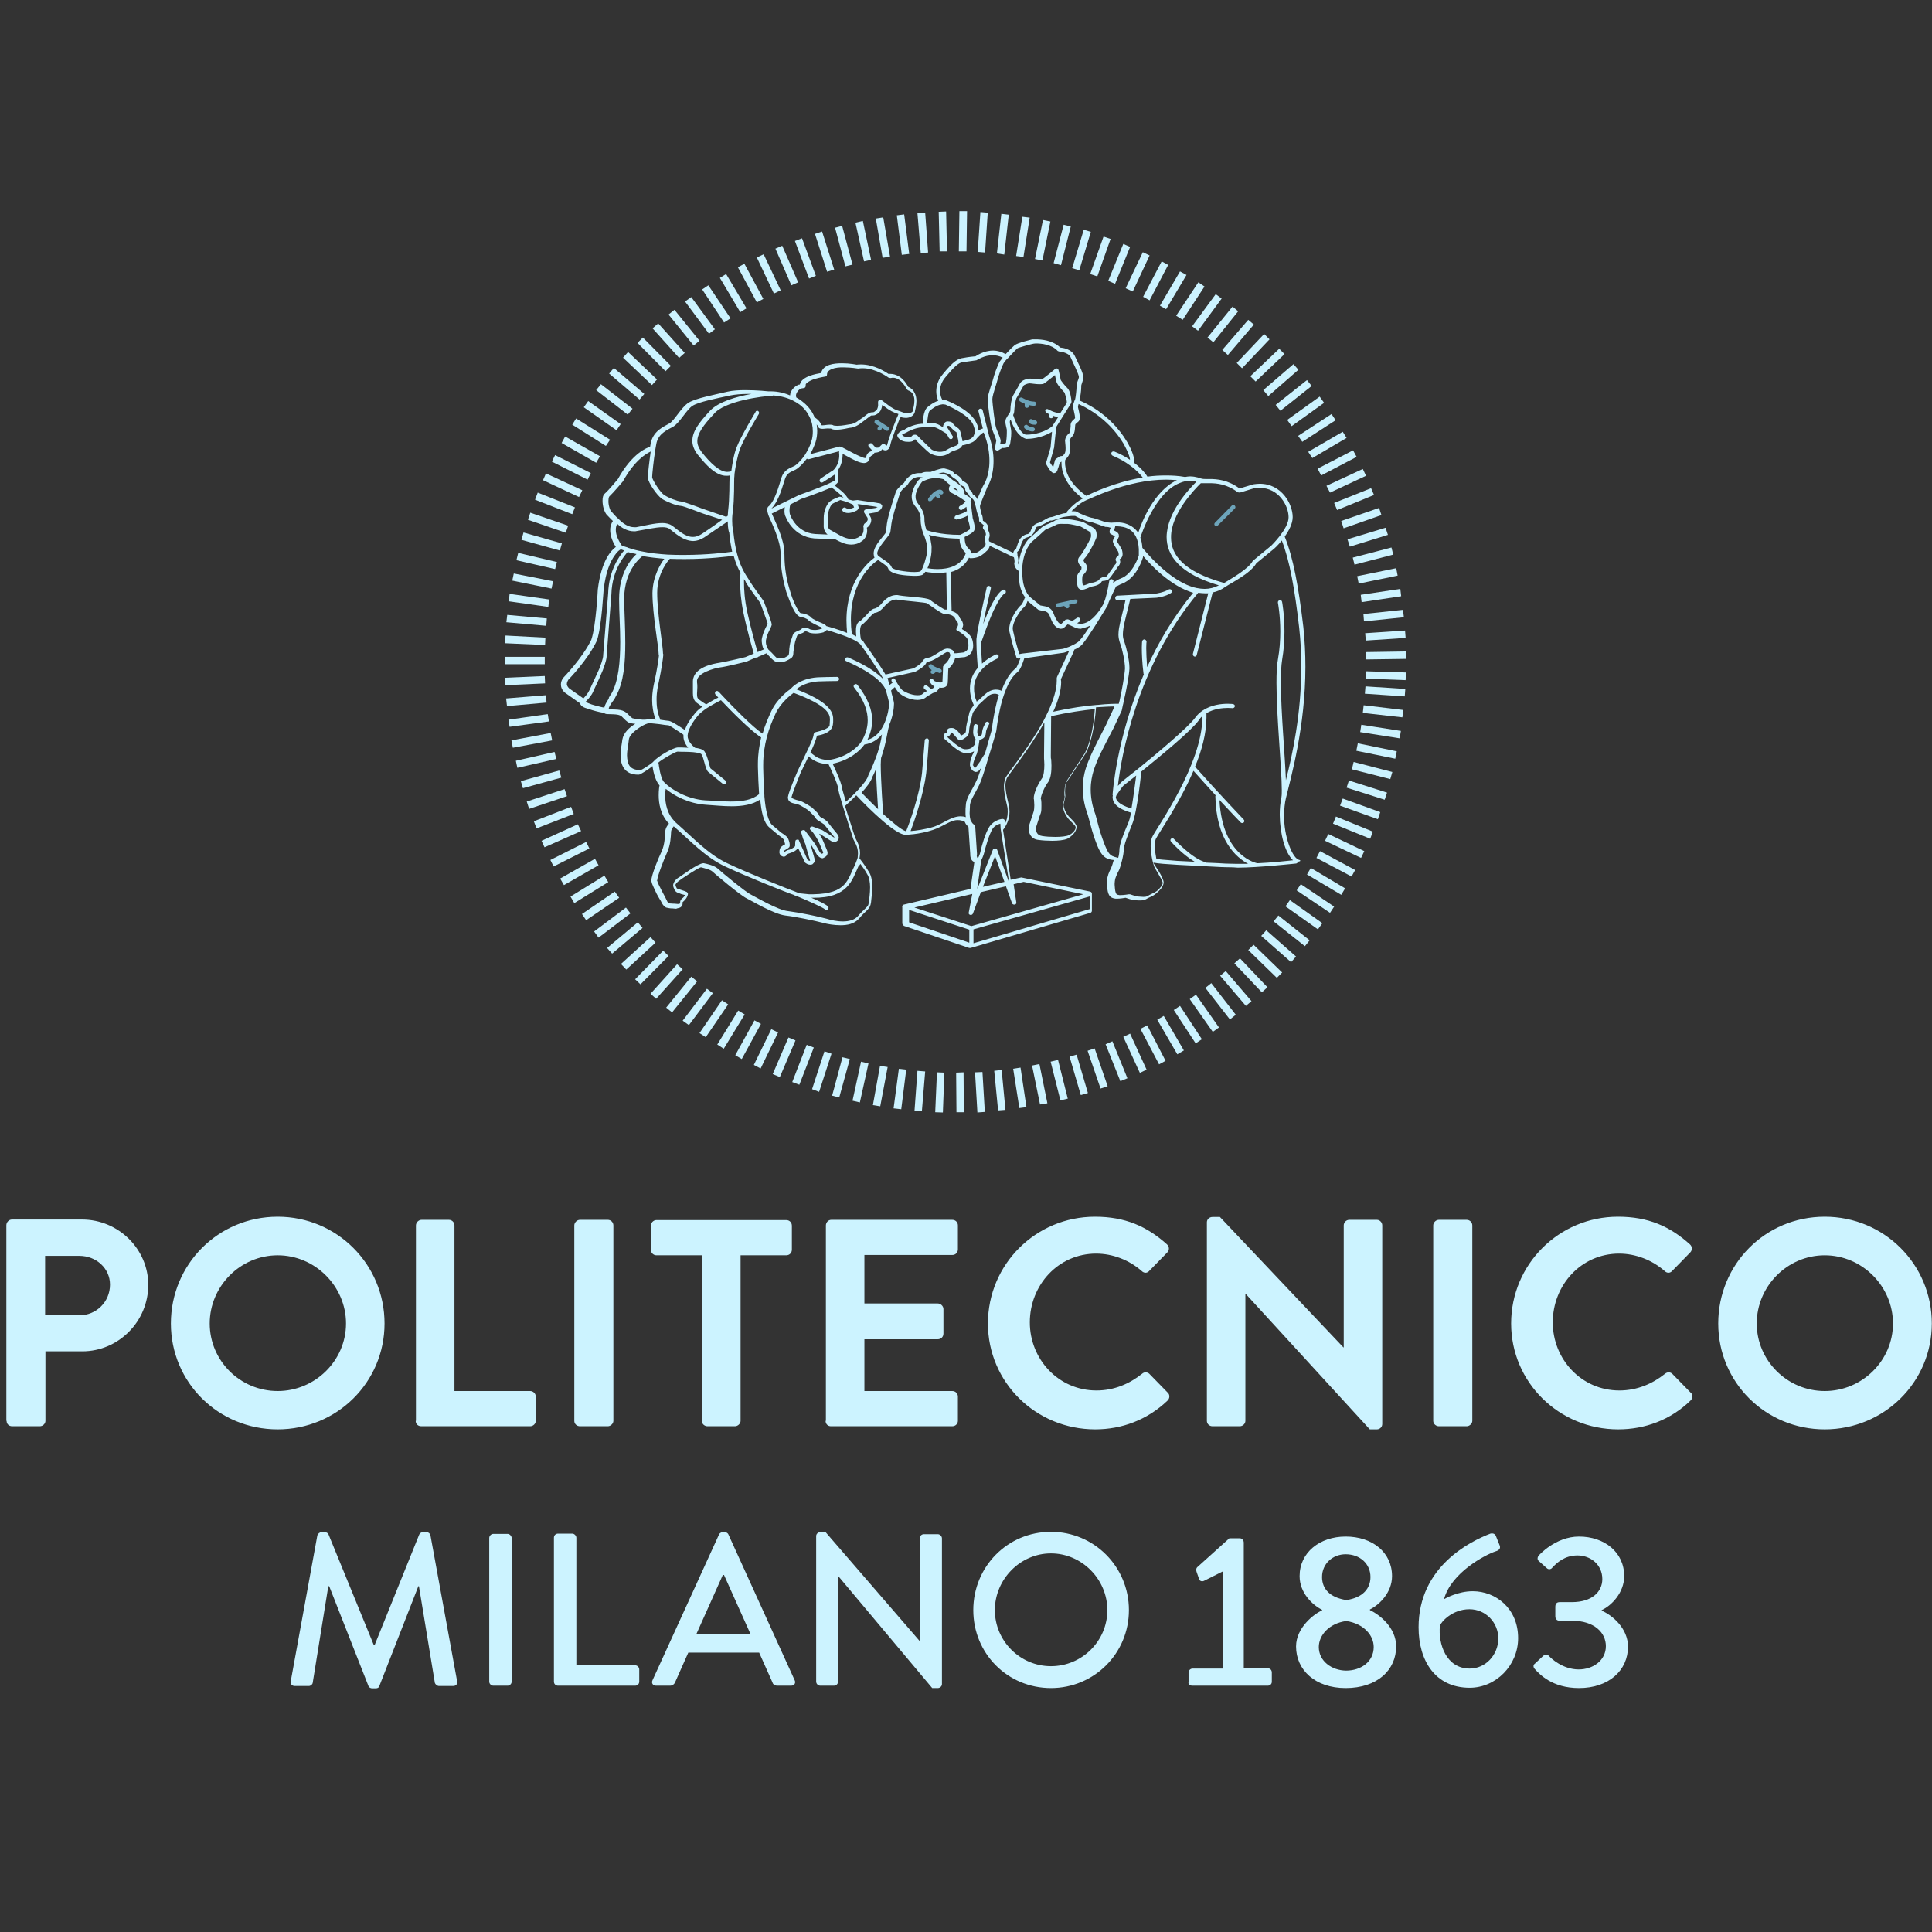 <svg width="31" height="31" viewBox="0 0 31 31" fill="none" xmlns="http://www.w3.org/2000/svg">
<rect x="0" y="0" width="31" height="31" fill="#333333" stroke="none"/>
<g clip-path="url(#clip0_1038_470)">
<path d="M15.342 17.211L15.461 17.206L15.465 17.846H15.347L15.342 17.211ZM15.006 17.846L15.034 17.206L15.153 17.211L15.129 17.85L15.006 17.846ZM15.645 17.206L15.764 17.201L15.802 17.841L15.683 17.85L15.645 17.206ZM14.674 17.822L14.721 17.182L14.845 17.192L14.792 17.831L14.674 17.822ZM15.953 17.182L16.072 17.168L16.133 17.808L16.015 17.817L15.953 17.182ZM14.338 17.784L14.423 17.149L14.541 17.163L14.461 17.798L14.338 17.784ZM16.257 17.149L16.375 17.13L16.47 17.765L16.356 17.779L16.257 17.149ZM14.006 17.732L14.12 17.102L14.243 17.121L14.124 17.751L14.006 17.732ZM16.56 17.097L16.678 17.073L16.806 17.703L16.688 17.722L16.56 17.097ZM13.679 17.661L13.816 17.035L13.935 17.064L13.797 17.689L13.679 17.661ZM16.858 17.035L16.977 17.007L17.133 17.628L17.015 17.656L16.858 17.035ZM13.352 17.58L13.518 16.964L13.636 16.993L13.466 17.609L13.352 17.58ZM17.162 16.955L17.275 16.922L17.456 17.538L17.342 17.571L17.162 16.955ZM13.03 17.476L13.229 16.869L13.342 16.907L13.143 17.519L13.03 17.476ZM17.451 16.86L17.564 16.822L17.773 17.429L17.659 17.466L17.451 16.86ZM12.712 17.362L12.944 16.765L13.058 16.808L12.826 17.405L12.712 17.362ZM17.74 16.756L17.849 16.708L18.09 17.301L17.977 17.348L17.74 16.756ZM12.399 17.234L12.651 16.647L12.764 16.694L12.513 17.282L12.399 17.234ZM18.024 16.637L18.133 16.585L18.398 17.163L18.29 17.215L18.024 16.637ZM12.096 17.087L12.376 16.514L12.485 16.566L12.205 17.144L12.096 17.087ZM18.299 16.509L18.408 16.452L18.702 17.021L18.598 17.078L18.299 16.509ZM11.798 16.931L12.106 16.372L12.21 16.429L11.902 16.993L11.798 16.931ZM18.569 16.362L18.673 16.301L18.996 16.855L18.891 16.917L18.569 16.362ZM11.509 16.76L11.845 16.215L11.949 16.277L11.613 16.827L11.509 16.76ZM18.834 16.206L18.934 16.14L19.285 16.675L19.185 16.741L18.834 16.206ZM11.224 16.576L11.584 16.05L11.684 16.116L11.324 16.642L11.224 16.576ZM19.09 16.031L19.19 15.96L19.559 16.486L19.46 16.557L19.09 16.031ZM10.954 16.377L11.343 15.865L11.438 15.936L11.054 16.448L10.954 16.377ZM19.341 15.851L19.436 15.775L19.829 16.282L19.735 16.358L19.341 15.851ZM10.689 16.168L11.092 15.671L11.186 15.746L10.784 16.244L10.689 16.168ZM19.578 15.656L19.668 15.581L20.081 16.064L19.991 16.14L19.578 15.656ZM10.438 15.945L10.864 15.472L10.954 15.552L10.528 16.026L10.438 15.945ZM19.806 15.457L19.896 15.377L20.337 15.841L20.247 15.922L19.806 15.457ZM10.191 15.713L10.641 15.254L10.727 15.339L10.277 15.794L10.191 15.713ZM20.029 15.244L20.114 15.159L20.573 15.604L20.488 15.69L20.029 15.244ZM9.964 15.467L10.438 15.036L10.518 15.126L10.049 15.557L9.964 15.467ZM20.237 15.017L20.318 14.927L20.796 15.348L20.716 15.438L20.237 15.017ZM9.741 15.211L10.234 14.799L10.31 14.889L9.822 15.301L9.741 15.211ZM20.436 14.784L20.512 14.69L21.014 15.088L20.938 15.182L20.436 14.784ZM9.533 14.946L10.044 14.562L10.116 14.656L9.604 15.045L9.533 14.946ZM20.626 14.543L20.697 14.443L21.218 14.813L21.147 14.912L20.626 14.543ZM9.338 14.666L9.864 14.306L9.935 14.405L9.405 14.765L9.338 14.666ZM20.806 14.287L20.872 14.187L21.407 14.547L21.341 14.647L20.806 14.287ZM9.154 14.386L9.698 14.05L9.76 14.154L9.215 14.491L9.154 14.386ZM20.971 14.031L21.033 13.927L21.583 14.254L21.521 14.358L20.971 14.031ZM8.988 14.097L9.547 13.78L9.604 13.884L9.049 14.202L8.988 14.097ZM21.123 13.766L21.18 13.657L21.744 13.96L21.687 14.064L21.123 13.766ZM8.831 13.799L9.405 13.51L9.457 13.614L8.883 13.903L8.831 13.799ZM21.261 13.491L21.313 13.382L21.891 13.657L21.839 13.766L21.261 13.491ZM8.689 13.491L9.272 13.226L9.324 13.335L8.737 13.595L8.689 13.491ZM21.389 13.216L21.436 13.102L22.028 13.344L21.986 13.458L21.389 13.216ZM8.566 13.178L9.163 12.946L9.206 13.06L8.609 13.292L8.566 13.178ZM21.502 12.927L21.545 12.813L22.147 13.031L22.109 13.145L21.502 12.927ZM8.452 12.861L9.059 12.662L9.097 12.775L8.49 12.979L8.452 12.861ZM21.607 12.638L21.644 12.524L22.256 12.718L22.218 12.832L21.607 12.638ZM8.357 12.534L8.973 12.363L9.007 12.477L8.391 12.647L8.357 12.534ZM21.692 12.344L21.72 12.226L22.341 12.387L22.308 12.501L21.692 12.344ZM8.277 12.207L8.898 12.065L8.926 12.178L8.301 12.32L8.277 12.207ZM21.763 12.046L21.787 11.927L22.412 12.055L22.388 12.174L21.763 12.046ZM8.206 11.88L8.836 11.761L8.86 11.88L8.229 11.998L8.206 11.88ZM21.825 11.747L21.843 11.629L22.478 11.728L22.459 11.847L21.825 11.747ZM8.158 11.548L8.789 11.458L8.808 11.576L8.177 11.662L8.158 11.548ZM21.867 11.439L21.881 11.316L22.516 11.392L22.502 11.51L21.867 11.439ZM8.121 11.207L8.76 11.155L8.77 11.273L8.135 11.33L8.121 11.207ZM21.9 11.131L21.91 11.013L22.549 11.055L22.54 11.174L21.9 11.131ZM8.102 10.875L8.741 10.847L8.746 10.965L8.111 10.994L8.102 10.875ZM21.915 10.889L21.919 10.771L22.559 10.79L22.554 10.913L21.915 10.889ZM8.102 10.657V10.539H8.741V10.657H8.102ZM21.919 10.463L22.559 10.453V10.572L21.919 10.581V10.463ZM8.106 10.321L8.111 10.197L8.751 10.231L8.746 10.349L8.106 10.321ZM21.905 10.16L22.545 10.117L22.554 10.235L21.915 10.278L21.905 10.16ZM8.125 9.984L8.139 9.866L8.774 9.923L8.765 10.041L8.125 9.984ZM21.877 9.852L22.512 9.785L22.526 9.904L21.886 9.97L21.877 9.852ZM8.163 9.648L8.177 9.529L8.812 9.619L8.798 9.738L8.163 9.648ZM21.834 9.544L22.469 9.449L22.483 9.567L21.848 9.662L21.834 9.544ZM8.22 9.316L8.244 9.202L8.874 9.326L8.85 9.444L8.22 9.316ZM21.777 9.245L22.403 9.117L22.426 9.236L21.801 9.364L21.777 9.245ZM8.286 8.989L8.315 8.871L8.936 9.018L8.907 9.131L8.286 8.989ZM21.706 8.947L22.327 8.785L22.355 8.899L21.734 9.06L21.706 8.947ZM8.367 8.662L8.4 8.544L9.016 8.719L8.983 8.833L8.367 8.662ZM21.621 8.653L22.232 8.468L22.27 8.582L21.659 8.771L21.621 8.653ZM8.471 8.34L8.509 8.226L9.116 8.435L9.078 8.548L8.471 8.34ZM21.521 8.359L22.128 8.15L22.166 8.264L21.559 8.477L21.521 8.359ZM8.585 8.018L8.628 7.904L9.225 8.141L9.182 8.25L8.585 8.018ZM21.407 8.07L22 7.833L22.047 7.942L21.455 8.184L21.407 8.07ZM8.713 7.705L8.76 7.596L9.343 7.866L9.291 7.975L8.713 7.705ZM21.284 7.795L21.867 7.525L21.919 7.634L21.341 7.904L21.284 7.795ZM8.855 7.407L8.907 7.302L9.48 7.591L9.428 7.696L8.855 7.407ZM21.142 7.52L21.711 7.226L21.768 7.331L21.199 7.629L21.142 7.52ZM9.011 7.108L9.068 7.004L9.627 7.321L9.566 7.425L9.011 7.108ZM20.991 7.25L21.545 6.928L21.607 7.027L21.057 7.35L20.991 7.25ZM9.182 6.814L9.244 6.715L9.789 7.056L9.722 7.155L9.182 6.814ZM20.829 6.994L21.365 6.644L21.431 6.743L20.896 7.089L20.829 6.994ZM9.367 6.535L9.438 6.435L9.959 6.805L9.893 6.904L9.367 6.535ZM20.654 6.738L21.175 6.364L21.246 6.464L20.725 6.838L20.654 6.738ZM9.566 6.26L9.642 6.165L10.149 6.558L10.073 6.653L9.566 6.26ZM20.469 6.497L20.971 6.099L21.047 6.193L20.545 6.591L20.469 6.497ZM9.774 5.994L9.85 5.904L10.338 6.321L10.262 6.411L9.774 5.994ZM20.27 6.26L20.754 5.843L20.834 5.933L20.351 6.355L20.27 6.26ZM9.997 5.739L10.078 5.648L10.542 6.089L10.461 6.179L9.997 5.739ZM20.062 6.037L20.526 5.596L20.611 5.682L20.147 6.122L20.062 6.037ZM10.229 5.502L10.315 5.416L10.765 5.871L10.679 5.956L10.229 5.502ZM19.844 5.824L20.284 5.359L20.37 5.445L19.929 5.909L19.844 5.824ZM10.471 5.269L10.561 5.189L10.987 5.663L10.897 5.743L10.471 5.269ZM19.612 5.615L20.029 5.132L20.119 5.208L19.702 5.696L19.612 5.615ZM10.727 5.047L10.822 4.971L11.224 5.468L11.13 5.544L10.727 5.047ZM19.375 5.416L19.777 4.919L19.867 4.995L19.469 5.492L19.375 5.416ZM10.992 4.838L11.092 4.767L11.471 5.284L11.376 5.355L10.992 4.838ZM19.128 5.236L19.507 4.72L19.602 4.791L19.223 5.307L19.128 5.236ZM11.267 4.644L11.366 4.578L11.722 5.108L11.618 5.175L11.267 4.644ZM18.872 5.066L19.228 4.53L19.327 4.597L18.977 5.132L18.872 5.066ZM11.551 4.459L11.651 4.397L11.978 4.947L11.878 5.009L11.551 4.459ZM18.612 4.905L18.934 4.355L19.038 4.412L18.711 4.961L18.612 4.905ZM11.84 4.289L11.944 4.232L12.248 4.796L12.144 4.852L11.84 4.289ZM18.342 4.762L18.64 4.194L18.744 4.251L18.446 4.819L18.342 4.762ZM12.144 4.132L12.253 4.08L12.527 4.658L12.418 4.71L12.144 4.132ZM18.062 4.625L18.337 4.047L18.446 4.099L18.176 4.677L18.062 4.625ZM12.442 3.99L12.551 3.943L12.807 4.53L12.698 4.578L12.442 3.99ZM17.782 4.506L18.024 3.914L18.133 3.962L17.892 4.554L17.782 4.506ZM12.755 3.867L12.869 3.824L13.091 4.426L12.982 4.469L12.755 3.867ZM17.493 4.397L17.707 3.796L17.82 3.834L17.607 4.435L17.493 4.397ZM13.077 3.753L13.191 3.715L13.385 4.326L13.271 4.36L13.077 3.753ZM17.204 4.303L17.389 3.687L17.503 3.72L17.318 4.336L17.204 4.303ZM13.399 3.654L13.513 3.625L13.679 4.246L13.565 4.274L13.399 3.654ZM16.906 4.222L17.067 3.606L17.181 3.635L17.024 4.255L16.906 4.222ZM13.726 3.573L13.845 3.545L13.977 4.17L13.864 4.194L13.726 3.573ZM16.607 4.156L16.735 3.53L16.854 3.554L16.726 4.18L16.607 4.156ZM14.053 3.507L14.172 3.488L14.281 4.118L14.162 4.137L14.053 3.507ZM16.304 4.108L16.404 3.478L16.522 3.492L16.422 4.123L16.304 4.108ZM14.39 3.455L14.508 3.44L14.589 4.075L14.47 4.089L14.39 3.455ZM15.996 4.066L16.067 3.431L16.186 3.445L16.114 4.085L15.996 4.066ZM14.721 3.421L14.845 3.412L14.892 4.052L14.774 4.061L14.721 3.421ZM15.688 4.042L15.731 3.402L15.849 3.412L15.806 4.052L15.688 4.042ZM15.062 3.398L15.181 3.393L15.195 4.033H15.077L15.062 3.398ZM15.385 4.033L15.394 3.388H15.517L15.508 4.033H15.385Z" fill="#CCF3FF"/>
<path d="M24.62 26.773C24.701 26.863 24.904 27.086 25.336 27.086C25.814 27.086 26.122 26.802 26.122 26.422C26.122 26.124 25.866 25.915 25.7 25.844V25.835C25.857 25.764 26.061 25.555 26.061 25.29C26.061 24.901 25.738 24.655 25.336 24.655C24.956 24.655 24.691 24.958 24.691 24.958C24.667 24.987 24.663 25.024 24.691 25.048L24.819 25.162C24.848 25.19 24.89 25.181 24.909 25.152C24.98 25.077 25.103 24.958 25.312 24.958C25.52 24.958 25.71 25.105 25.71 25.337C25.71 25.541 25.544 25.707 25.222 25.707H25.027C24.98 25.707 24.956 25.731 24.956 25.783V25.934C24.956 25.982 24.985 26.005 25.023 26.005H25.217C25.591 26.005 25.767 26.204 25.767 26.413C25.767 26.645 25.558 26.787 25.331 26.787C25.07 26.787 24.881 26.602 24.857 26.574C24.828 26.541 24.795 26.541 24.762 26.569L24.625 26.697C24.601 26.712 24.601 26.749 24.62 26.773ZM23.582 26.773C23.203 26.773 23.075 26.375 23.104 26.086C23.123 26.024 23.303 25.821 23.578 25.821C23.838 25.821 24.042 26.034 24.042 26.294C24.037 26.555 23.838 26.773 23.582 26.773ZM22.762 26.11C22.762 26.645 23.028 27.081 23.582 27.081C24.004 27.081 24.359 26.721 24.359 26.285C24.359 25.806 23.999 25.532 23.63 25.532C23.398 25.532 23.194 25.645 23.17 25.66C23.284 25.233 23.838 24.944 23.999 24.892C24.066 24.873 24.08 24.835 24.061 24.792L24.004 24.65C23.99 24.612 23.957 24.598 23.914 24.608C23.592 24.731 22.762 25.138 22.762 26.11ZM21.161 26.427C21.161 26.242 21.322 26.048 21.602 26.01C21.886 26.053 22.042 26.242 22.042 26.427C22.042 26.659 21.843 26.806 21.597 26.806C21.369 26.802 21.161 26.655 21.161 26.427ZM21.602 25.674C21.331 25.631 21.213 25.489 21.213 25.304C21.213 25.091 21.384 24.939 21.592 24.939C21.82 24.939 21.99 25.091 21.99 25.304C21.99 25.484 21.872 25.636 21.602 25.674ZM20.796 26.418C20.796 26.797 21.104 27.086 21.592 27.086C22.099 27.086 22.402 26.797 22.402 26.418C22.402 26.119 22.142 25.911 21.981 25.835V25.825C22.132 25.75 22.336 25.555 22.336 25.29C22.336 24.906 22.018 24.655 21.592 24.655C21.175 24.655 20.853 24.911 20.853 25.29C20.853 25.56 21.061 25.754 21.213 25.83V25.84C21.09 25.892 20.796 26.114 20.796 26.418ZM19.133 27.048H20.341C20.379 27.048 20.407 27.02 20.407 26.986V26.835C20.407 26.797 20.379 26.768 20.341 26.768H19.957V24.75C19.957 24.716 19.929 24.683 19.896 24.683H19.725L19.209 25.148C19.194 25.162 19.19 25.19 19.199 25.219L19.242 25.342C19.251 25.37 19.289 25.38 19.318 25.366L19.621 25.214V26.773H19.137C19.1 26.773 19.071 26.802 19.071 26.839V26.991C19.062 27.02 19.09 27.048 19.133 27.048ZM15.963 25.835C15.963 25.342 16.37 24.925 16.863 24.925C17.36 24.925 17.768 25.342 17.768 25.835C17.768 26.332 17.36 26.735 16.863 26.735C16.37 26.735 15.963 26.332 15.963 25.835ZM15.617 25.835C15.617 26.531 16.166 27.086 16.863 27.086C17.555 27.086 18.114 26.531 18.114 25.835C18.114 25.138 17.555 24.579 16.863 24.579C16.166 24.579 15.617 25.138 15.617 25.835ZM13.096 26.982C13.096 27.02 13.129 27.048 13.162 27.048H13.38C13.418 27.048 13.447 27.02 13.447 26.982V25.29H13.451L14.958 27.086H15.048C15.081 27.086 15.114 27.057 15.114 27.024V24.683C15.114 24.65 15.081 24.617 15.048 24.617H14.825C14.787 24.617 14.759 24.645 14.759 24.683V26.328H14.754L13.247 24.584H13.162C13.129 24.584 13.096 24.612 13.096 24.645V26.982ZM11.172 26.223L11.598 25.271H11.617L12.044 26.223H11.172ZM10.527 27.048H10.75C10.793 27.048 10.821 27.02 10.831 26.996C10.902 26.835 10.973 26.678 11.044 26.517H12.181L12.395 26.996C12.404 27.029 12.432 27.048 12.475 27.048H12.693C12.745 27.048 12.774 27.005 12.75 26.958L11.688 24.622C11.679 24.598 11.65 24.584 11.632 24.584H11.594C11.579 24.584 11.546 24.598 11.537 24.622L10.471 26.958C10.447 27.005 10.475 27.048 10.527 27.048ZM8.888 26.982C8.888 27.02 8.916 27.048 8.954 27.048H10.191C10.229 27.048 10.257 27.02 10.257 26.982V26.787C10.257 26.754 10.229 26.721 10.191 26.721H9.248V24.674C9.248 24.641 9.215 24.608 9.182 24.608H8.954C8.916 24.608 8.888 24.636 8.888 24.674V26.982ZM7.85 26.982C7.85 27.02 7.883 27.048 7.917 27.048H8.144C8.177 27.048 8.21 27.02 8.21 26.982V24.679C8.21 24.645 8.177 24.612 8.144 24.612H7.917C7.883 24.612 7.85 24.641 7.85 24.679V26.982ZM4.666 26.972C4.656 27.024 4.685 27.053 4.732 27.053H4.955C4.983 27.053 5.012 27.029 5.017 27.005L5.268 25.451H5.282L5.912 27.053C5.917 27.072 5.945 27.09 5.969 27.09H6.031C6.064 27.09 6.083 27.072 6.087 27.053L6.713 25.451H6.722L6.978 27.005C6.988 27.029 7.016 27.053 7.045 27.053H7.267C7.319 27.053 7.343 27.024 7.334 26.972L6.907 24.636C6.902 24.608 6.874 24.584 6.846 24.584H6.789C6.765 24.584 6.737 24.598 6.727 24.622L6.012 26.394H5.997L5.272 24.622C5.263 24.598 5.235 24.584 5.211 24.584H5.159C5.13 24.584 5.102 24.608 5.092 24.636L4.666 26.972Z" fill="#CCF3FF"/>
<path d="M28.188 21.236C28.188 20.639 28.679 20.142 29.279 20.142C29.879 20.142 30.374 20.639 30.374 21.236C30.374 21.832 29.879 22.32 29.279 22.32C28.679 22.32 28.188 21.832 28.188 21.236ZM27.57 21.236C27.57 22.18 28.329 22.935 29.279 22.935C30.229 22.935 30.997 22.18 30.997 21.236C30.997 20.287 30.233 19.523 29.279 19.523C28.324 19.523 27.57 20.287 27.57 21.236ZM24.247 21.236C24.247 22.18 25.015 22.935 25.965 22.935C26.392 22.935 26.802 22.786 27.124 22.474C27.161 22.442 27.17 22.379 27.129 22.347L26.833 22.044C26.806 22.017 26.756 22.008 26.715 22.044C26.515 22.203 26.27 22.311 25.983 22.311C25.374 22.311 24.915 21.809 24.915 21.218C24.915 20.621 25.37 20.115 25.979 20.115C26.247 20.115 26.511 20.219 26.711 20.395C26.747 20.431 26.797 20.431 26.829 20.395L27.12 20.097C27.156 20.061 27.156 20.002 27.115 19.966C26.793 19.677 26.447 19.523 25.961 19.523C25.015 19.523 24.247 20.287 24.247 21.236ZM22.997 22.799C22.997 22.849 23.043 22.885 23.088 22.885H23.533C23.579 22.885 23.624 22.844 23.624 22.799V19.663C23.624 19.613 23.583 19.573 23.533 19.573H23.088C23.038 19.573 22.997 19.618 22.997 19.663V22.799ZM19.365 22.799C19.365 22.849 19.406 22.885 19.456 22.885H19.892C19.942 22.885 19.983 22.844 19.983 22.799V20.761H19.988L21.979 22.935H22.093C22.138 22.935 22.179 22.899 22.179 22.849V19.663C22.179 19.613 22.138 19.573 22.093 19.573H21.652C21.597 19.573 21.561 19.618 21.561 19.663V21.62H21.556L19.574 19.527H19.456C19.406 19.527 19.365 19.564 19.365 19.613V22.799ZM15.852 21.236C15.852 22.18 16.62 22.935 17.574 22.935C17.997 22.935 18.406 22.786 18.733 22.474C18.77 22.442 18.774 22.379 18.738 22.347L18.442 22.044C18.415 22.017 18.361 22.008 18.324 22.044C18.124 22.203 17.879 22.311 17.593 22.311C16.983 22.311 16.524 21.809 16.524 21.218C16.524 20.621 16.979 20.115 17.588 20.115C17.856 20.115 18.12 20.219 18.32 20.395C18.356 20.431 18.406 20.431 18.438 20.395L18.729 20.097C18.765 20.061 18.765 20.002 18.724 19.966C18.402 19.677 18.052 19.523 17.57 19.523C16.62 19.523 15.852 20.287 15.852 21.236ZM13.247 22.799C13.247 22.849 13.283 22.885 13.333 22.885H15.279C15.333 22.885 15.37 22.844 15.37 22.799V22.41C15.37 22.361 15.333 22.32 15.279 22.32H13.87V21.489H15.047C15.097 21.489 15.138 21.453 15.138 21.398V21.005C15.138 20.955 15.092 20.915 15.047 20.915H13.87V20.137H15.279C15.333 20.137 15.37 20.097 15.37 20.047V19.663C15.37 19.613 15.333 19.573 15.279 19.573H13.338C13.288 19.573 13.252 19.618 13.252 19.663V22.799H13.247ZM11.261 22.799C11.261 22.849 11.306 22.885 11.352 22.885H11.793C11.838 22.885 11.883 22.844 11.883 22.799V20.142H12.615C12.67 20.142 12.706 20.101 12.706 20.052V19.668C12.706 19.618 12.67 19.577 12.615 19.577H10.533C10.483 19.577 10.443 19.622 10.443 19.668V20.052C10.443 20.101 10.483 20.142 10.533 20.142H11.265V22.799H11.261ZM9.215 22.799C9.215 22.849 9.256 22.885 9.306 22.885H9.752C9.797 22.885 9.842 22.844 9.842 22.799V19.663C9.842 19.613 9.802 19.573 9.752 19.573H9.306C9.256 19.573 9.215 19.618 9.215 19.663V22.799ZM6.67 22.799C6.67 22.849 6.706 22.885 6.761 22.885H8.506C8.556 22.885 8.597 22.844 8.597 22.799V22.41C8.597 22.361 8.556 22.32 8.506 22.32H7.292V19.663C7.292 19.613 7.252 19.573 7.202 19.573H6.765C6.715 19.573 6.674 19.618 6.674 19.663V22.799H6.67ZM3.365 21.236C3.365 20.639 3.856 20.142 4.456 20.142C5.056 20.142 5.552 20.639 5.552 21.236C5.552 21.832 5.056 22.32 4.456 22.32C3.852 22.32 3.365 21.832 3.365 21.236ZM2.742 21.236C2.742 22.18 3.502 22.935 4.456 22.935C5.406 22.935 6.17 22.18 6.17 21.236C6.17 20.287 5.406 19.523 4.456 19.523C3.502 19.523 2.742 20.287 2.742 21.236ZM0.724 21.105V20.151H1.274C1.542 20.151 1.765 20.35 1.765 20.612C1.765 20.892 1.542 21.105 1.274 21.105H0.724ZM0.106 22.799C0.106 22.849 0.142 22.885 0.197 22.885H0.638C0.688 22.885 0.729 22.844 0.729 22.799V21.683H1.32C1.902 21.683 2.379 21.204 2.379 20.616C2.379 20.043 1.902 19.568 1.315 19.568H0.192C0.142 19.568 0.102 19.613 0.102 19.659V22.799H0.106Z" fill="#CCF3FF"/>
<path d="M17.247 9.619L16.962 9.681C16.943 9.685 16.934 9.7 16.939 9.719C16.943 9.738 16.958 9.747 16.977 9.742L17.076 9.723L17.1 9.752C17.105 9.757 17.119 9.761 17.123 9.761C17.133 9.761 17.142 9.757 17.147 9.752C17.161 9.738 17.161 9.719 17.152 9.704L17.261 9.681C17.28 9.676 17.289 9.662 17.289 9.643C17.285 9.629 17.27 9.614 17.247 9.619Z" fill="#6DA4BA"/>
<path d="M20.851 13.799C20.742 13.785 20.595 13.42 20.605 13.074C20.605 12.984 20.614 12.889 20.633 12.809C20.714 12.472 20.946 11.662 20.946 10.7C20.946 10.491 20.936 10.278 20.913 10.06C20.837 9.42 20.752 8.951 20.614 8.61C20.681 8.515 20.742 8.402 20.742 8.297C20.742 8.089 20.567 7.762 20.212 7.762C20.178 7.762 20.145 7.767 20.112 7.771L19.889 7.838C19.704 7.7 19.529 7.686 19.411 7.686C19.382 7.686 19.358 7.686 19.34 7.686C19.302 7.686 19.278 7.681 19.268 7.677C19.264 7.677 19.193 7.644 19.093 7.644C19.07 7.644 19.046 7.648 19.017 7.653H19.013C18.908 7.634 18.809 7.629 18.709 7.629C18.605 7.629 18.51 7.634 18.411 7.648C18.397 7.625 18.335 7.53 18.198 7.426V7.383C18.193 7.269 18.084 7.089 18.084 7.089C17.804 6.62 17.373 6.449 17.321 6.426C17.335 6.369 17.349 6.265 17.349 6.212C17.349 6.203 17.349 6.198 17.349 6.189C17.349 6.175 17.373 6.122 17.383 6.066C17.383 6.066 17.383 6.061 17.383 6.051C17.378 5.971 17.293 5.814 17.245 5.71C17.188 5.596 17.056 5.582 17.013 5.577C16.89 5.459 16.71 5.445 16.62 5.445C16.587 5.445 16.563 5.445 16.563 5.445C16.553 5.45 16.331 5.497 16.279 5.54C16.255 5.559 16.193 5.62 16.136 5.682C16.07 5.644 15.999 5.625 15.937 5.625C15.781 5.625 15.667 5.71 15.648 5.72C15.648 5.715 15.53 5.729 15.459 5.743C15.373 5.753 15.302 5.791 15.132 5.999C15.046 6.099 15.023 6.198 15.023 6.279C15.023 6.355 15.046 6.411 15.056 6.43C14.98 6.454 14.914 6.506 14.876 6.539C14.814 6.601 14.809 6.748 14.809 6.8C14.8 6.8 14.79 6.8 14.786 6.8C14.644 6.81 14.52 6.885 14.52 6.89C14.52 6.9 14.421 6.909 14.397 6.985C14.397 6.994 14.402 7.004 14.402 7.004C14.412 7.032 14.464 7.089 14.558 7.089H14.563C14.634 7.094 14.667 7.07 14.677 7.051C14.682 7.051 14.682 7.051 14.682 7.046C14.71 7.084 14.904 7.264 14.909 7.264C14.914 7.269 14.985 7.317 15.084 7.317C15.127 7.317 15.179 7.307 15.226 7.274C15.302 7.212 15.402 7.231 15.44 7.146C15.473 7.141 15.553 7.122 15.606 7.094C15.624 7.084 15.653 7.065 15.672 7.037C15.677 7.028 15.767 6.933 15.786 6.942V6.947C15.857 7.122 15.876 7.274 15.876 7.397C15.876 7.644 15.786 7.776 15.786 7.776C15.771 7.795 15.719 7.923 15.681 8.008C15.662 7.966 15.629 7.942 15.61 7.933C15.601 7.895 15.572 7.866 15.553 7.852V7.847C15.544 7.729 15.425 7.719 15.444 7.715C15.416 7.639 15.316 7.601 15.316 7.601C15.274 7.53 15.151 7.52 15.151 7.516C15.151 7.516 15.146 7.516 15.136 7.516C15.08 7.516 14.966 7.563 14.933 7.572C14.923 7.572 14.904 7.572 14.885 7.572C14.857 7.572 14.824 7.572 14.786 7.591C14.776 7.591 14.762 7.591 14.748 7.591C14.686 7.591 14.573 7.615 14.506 7.748C14.506 7.748 14.426 7.805 14.378 7.88C14.378 7.885 14.25 8.26 14.231 8.402C14.212 8.549 14.222 8.506 14.212 8.544C14.208 8.577 14.018 8.743 14.018 8.88C14.018 8.904 14.023 8.928 14.032 8.947C13.923 9.027 13.582 9.326 13.582 9.956C13.582 10.018 13.587 10.084 13.592 10.155C13.45 10.098 13.298 10.056 13.26 10.046C13.236 10.013 13.198 10.003 13.179 9.994C13.151 9.984 13.033 9.932 13.018 9.909C12.976 9.861 12.895 9.842 12.843 9.837C12.805 9.809 12.715 9.629 12.677 9.482C12.625 9.321 12.587 9.122 12.587 8.913V8.895L12.568 8.885H12.587C12.587 8.653 12.435 8.364 12.393 8.26C12.388 8.255 12.388 8.245 12.383 8.241L12.592 8.136C12.592 8.155 12.587 8.179 12.587 8.198C12.587 8.231 12.592 8.269 12.611 8.302C12.611 8.302 12.725 8.61 13.066 8.639C13.099 8.639 13.393 8.653 13.393 8.653C13.397 8.653 13.402 8.653 13.402 8.653C13.473 8.691 13.559 8.738 13.658 8.738C13.715 8.738 13.772 8.724 13.824 8.686C13.824 8.686 13.914 8.639 13.914 8.511C13.914 8.501 13.914 8.482 13.909 8.468C13.938 8.449 13.976 8.411 13.98 8.345C13.98 8.326 13.976 8.307 13.961 8.283L13.938 8.241L14.051 8.222C14.056 8.212 14.141 8.203 14.156 8.122C14.156 8.122 14.156 8.113 14.151 8.103L14.127 8.079C14.127 8.079 13.976 8.051 13.947 8.051C13.933 8.051 13.758 8.023 13.758 8.023L13.687 8.032L13.611 8.013C13.582 7.928 13.435 7.824 13.388 7.786C13.412 7.776 13.431 7.757 13.445 7.738C13.454 7.691 13.454 7.61 13.454 7.572C13.454 7.558 13.454 7.553 13.454 7.553C13.454 7.553 13.454 7.544 13.45 7.539C13.511 7.449 13.521 7.345 13.521 7.283L13.672 7.364C13.677 7.364 13.786 7.43 13.862 7.43H13.867C13.938 7.426 13.957 7.364 13.952 7.345L13.976 7.317C14.009 7.302 14.023 7.283 14.032 7.264C14.051 7.264 14.089 7.26 14.118 7.245C14.132 7.236 14.146 7.222 14.156 7.208C14.17 7.217 14.184 7.227 14.208 7.227C14.246 7.227 14.279 7.189 14.284 7.146C14.307 7.037 14.407 6.8 14.426 6.743C14.435 6.715 14.445 6.701 14.454 6.691C14.478 6.701 14.502 6.705 14.53 6.705H14.549C14.658 6.696 14.682 6.615 14.682 6.592C14.682 6.587 14.705 6.511 14.705 6.435C14.705 6.355 14.677 6.25 14.573 6.208C14.549 6.16 14.459 6.004 14.288 5.999C14.279 5.999 14.265 5.999 14.255 5.999C14.208 5.966 14.023 5.848 13.819 5.848C13.795 5.848 13.767 5.848 13.743 5.852C13.748 5.852 13.634 5.829 13.511 5.829C13.378 5.829 13.208 5.848 13.175 5.985C13.099 5.999 12.862 6.037 12.834 6.17C12.819 6.17 12.8 6.175 12.791 6.184C12.753 6.203 12.682 6.26 12.677 6.345C12.549 6.288 12.426 6.279 12.364 6.279C12.36 6.279 12.355 6.279 12.35 6.279C12.336 6.279 12.331 6.279 12.326 6.279C12.326 6.279 12.151 6.26 11.962 6.26C11.862 6.26 11.758 6.265 11.677 6.284C11.455 6.336 11.175 6.388 11.052 6.459C10.929 6.535 10.82 6.753 10.739 6.795C10.649 6.847 10.493 6.909 10.445 7.094C10.441 7.113 10.436 7.141 10.431 7.17C10.393 7.179 10.147 7.264 9.915 7.686C9.915 7.686 9.758 7.876 9.706 7.918C9.673 7.947 9.668 7.989 9.668 8.037C9.668 8.122 9.697 8.217 9.739 8.264C9.753 8.274 9.787 8.316 9.834 8.359C9.815 8.387 9.791 8.435 9.791 8.501C9.791 8.572 9.81 8.662 9.881 8.776C9.81 8.828 9.649 8.989 9.592 9.458C9.592 9.458 9.564 10.041 9.488 10.264C9.351 10.553 9.043 10.87 9.043 10.87C9.038 10.875 9 10.918 9 10.984C9 11.022 9.014 11.069 9.062 11.112L9.289 11.273C9.294 11.278 9.299 11.278 9.308 11.278C9.308 11.287 9.313 11.297 9.313 11.302C9.346 11.359 9.417 11.363 9.507 11.396C9.588 11.42 9.659 11.434 9.692 11.439C9.706 11.453 9.725 11.458 9.749 11.458C9.886 11.463 9.948 11.458 9.995 11.515C10.024 11.543 10.052 11.576 10.09 11.595C10.099 11.6 10.137 11.61 10.194 11.614C10.099 11.671 10.005 11.757 9.986 11.866C9.981 11.922 9.957 12.022 9.957 12.121C9.957 12.268 10.014 12.43 10.242 12.43H10.246L10.27 12.425C10.27 12.425 10.393 12.358 10.469 12.292C10.478 12.349 10.502 12.501 10.573 12.591C10.578 12.595 10.578 12.6 10.583 12.6C10.578 12.619 10.569 12.681 10.569 12.761C10.569 12.889 10.597 13.074 10.734 13.216C10.715 13.235 10.678 13.282 10.673 13.349C10.668 13.42 10.668 13.548 10.616 13.662C10.559 13.78 10.455 14.036 10.45 14.131C10.45 14.131 10.45 14.14 10.455 14.15C10.46 14.188 10.502 14.263 10.535 14.339C10.554 14.377 10.578 14.415 10.592 14.439C10.602 14.453 10.606 14.462 10.611 14.472C10.611 14.477 10.616 14.477 10.616 14.481C10.635 14.524 10.659 14.543 10.687 14.562C10.706 14.567 10.753 14.576 10.777 14.576V14.571L10.786 14.562V14.576H10.791C10.801 14.576 10.829 14.581 10.843 14.581C10.848 14.581 10.857 14.581 10.862 14.576C10.881 14.567 10.933 14.576 10.952 14.51C10.952 14.5 10.952 14.486 10.952 14.477C10.986 14.448 11.028 14.405 11.038 14.349C11.042 14.334 11.028 14.311 11.004 14.306C10.986 14.296 10.933 14.282 10.91 14.273C10.872 14.259 10.857 14.259 10.857 14.249C10.843 14.225 10.839 14.211 10.839 14.202V14.192C10.848 14.173 10.881 14.14 10.905 14.126C10.919 14.112 11.203 13.922 11.246 13.917H11.251C11.308 13.932 11.407 13.955 11.436 13.989C11.488 14.036 11.881 14.368 11.981 14.415C12.061 14.453 12.412 14.666 12.601 14.69C12.772 14.709 13.08 14.775 13.208 14.808C13.274 14.827 13.383 14.846 13.487 14.846C13.592 14.846 13.705 14.827 13.781 14.742C13.895 14.604 13.961 14.595 13.976 14.481C13.98 14.434 13.995 14.33 13.995 14.225C13.995 14.145 13.985 14.06 13.947 13.998C13.871 13.87 13.8 13.785 13.8 13.785C13.795 13.78 13.795 13.775 13.791 13.775V13.771C13.795 13.742 13.8 13.714 13.8 13.69C13.8 13.553 13.724 13.458 13.72 13.434C13.715 13.415 13.677 13.306 13.634 13.169C13.611 13.093 13.582 13.012 13.559 12.932C13.578 12.913 13.658 12.847 13.739 12.761C13.767 12.79 14.284 13.344 14.502 13.391C14.506 13.391 14.511 13.396 14.52 13.396C14.52 13.396 14.753 13.391 14.971 13.316C15.141 13.259 15.255 13.155 15.369 13.159C15.402 13.159 15.44 13.164 15.482 13.188C15.482 13.192 15.487 13.197 15.487 13.202C15.497 13.226 15.515 13.245 15.539 13.268L15.568 13.699C15.568 13.704 15.568 13.704 15.568 13.704C15.568 13.728 15.568 13.808 15.634 13.832L15.572 14.263L14.506 14.514C14.497 14.514 14.492 14.519 14.487 14.524C14.487 14.524 14.482 14.524 14.482 14.529C14.478 14.538 14.473 14.543 14.478 14.557V14.822L14.502 14.856L15.553 15.211H15.572L17.496 14.647C17.511 14.642 17.52 14.628 17.52 14.614V14.339C17.52 14.325 17.511 14.311 17.491 14.306L16.387 14.079L16.217 14.116L16.094 13.316L16.098 13.311C16.146 13.249 16.198 13.15 16.198 13.022C16.198 12.989 16.193 12.946 16.184 12.908C16.146 12.752 16.132 12.666 16.132 12.605C16.132 12.557 16.141 12.529 16.151 12.496C16.155 12.463 16.515 12.027 16.757 11.591C16.757 11.742 16.752 11.993 16.752 12.107C16.752 12.136 16.752 12.155 16.752 12.169C16.752 12.188 16.757 12.226 16.757 12.268C16.757 12.349 16.748 12.458 16.714 12.496C16.653 12.586 16.587 12.723 16.587 12.809C16.587 12.809 16.587 12.818 16.591 12.832C16.591 12.851 16.596 12.889 16.596 12.922C16.596 12.965 16.591 13.003 16.587 13.017C16.577 13.05 16.511 13.249 16.511 13.249C16.511 13.254 16.506 13.268 16.506 13.287C16.501 13.339 16.525 13.463 16.662 13.477C16.729 13.486 16.809 13.491 16.88 13.491C16.98 13.491 17.07 13.482 17.127 13.458C17.203 13.415 17.269 13.349 17.274 13.273C17.274 13.264 17.274 13.249 17.264 13.235C17.231 13.169 17.169 13.131 17.136 13.083C17.103 13.046 17.065 12.965 17.065 12.918V12.903C17.065 12.899 17.089 12.823 17.093 12.775V12.771V12.766C17.093 12.756 17.089 12.728 17.089 12.7C17.089 12.643 17.098 12.567 17.112 12.553C17.15 12.501 17.411 12.102 17.411 12.102C17.416 12.098 17.544 11.903 17.586 11.354V11.349C17.729 11.34 17.833 11.335 17.88 11.335L17.871 11.363L17.743 11.638C17.743 11.638 17.525 12.055 17.487 12.159C17.463 12.221 17.373 12.396 17.373 12.652C17.373 12.775 17.397 12.922 17.454 13.074L17.525 13.335C17.643 13.718 17.705 13.78 17.861 13.799H17.871C17.856 13.851 17.842 13.898 17.833 13.917C17.819 13.951 17.785 14.007 17.771 14.074C17.762 14.102 17.757 14.135 17.757 14.168C17.757 14.178 17.757 14.188 17.762 14.197C17.771 14.287 17.771 14.396 17.875 14.415C17.89 14.42 17.904 14.42 17.918 14.42C17.975 14.42 18.037 14.41 18.06 14.405C18.089 14.415 18.164 14.443 18.216 14.443C18.24 14.448 18.269 14.448 18.297 14.448C18.326 14.448 18.359 14.443 18.387 14.429C18.42 14.405 18.496 14.382 18.534 14.349C18.567 14.32 18.667 14.249 18.671 14.159V14.154C18.662 14.06 18.51 13.861 18.51 13.851C18.51 13.856 18.51 13.851 18.51 13.842C18.652 13.87 19.07 13.884 19.505 13.908C19.648 13.917 19.662 13.913 19.79 13.917C19.809 13.917 19.832 13.922 19.861 13.922C20.188 13.922 20.79 13.856 20.794 13.856C20.808 13.856 20.823 13.842 20.828 13.827C20.88 13.818 20.865 13.804 20.851 13.799ZM19.264 7.757C19.268 7.757 19.268 7.753 19.268 7.753C19.288 7.753 19.311 7.753 19.335 7.753H19.406C19.524 7.753 19.686 7.767 19.861 7.899L19.894 7.904L20.126 7.833C20.155 7.828 20.183 7.828 20.212 7.828C20.52 7.828 20.676 8.117 20.676 8.297C20.681 8.482 20.396 8.757 20.396 8.757L20.102 8.999C20.031 9.131 19.757 9.283 19.643 9.354C18.975 9.169 18.79 8.895 18.79 8.624C18.785 8.241 19.174 7.847 19.264 7.757ZM19.093 7.715C19.136 7.715 19.174 7.724 19.197 7.729C19.074 7.852 18.724 8.222 18.719 8.615C18.719 8.913 18.927 9.207 19.558 9.392C19.482 9.43 19.406 9.449 19.33 9.449C19.288 9.449 19.25 9.444 19.202 9.435C18.762 9.345 18.335 8.79 18.33 8.79C18.326 8.729 18.316 8.672 18.297 8.624C18.302 8.62 18.307 8.61 18.307 8.601C18.307 8.596 18.529 7.909 18.923 7.753C18.989 7.724 19.041 7.715 19.093 7.715ZM18.709 7.696C18.766 7.696 18.823 7.7 18.885 7.705C18.515 7.876 18.316 8.383 18.264 8.549C18.169 8.411 18.017 8.378 17.923 8.383C17.871 8.383 17.837 8.387 17.833 8.387H17.828C17.795 8.383 17.757 8.383 17.743 8.378C17.729 8.378 17.567 8.312 17.511 8.307C17.506 8.307 17.463 8.293 17.421 8.278C17.364 8.255 17.297 8.226 17.288 8.217C17.264 8.203 17.245 8.203 17.221 8.203H17.193C17.231 8.16 17.321 8.075 17.435 8.023C17.477 8.013 18.079 7.696 18.709 7.696ZM17.837 9.293C17.819 9.288 17.804 9.302 17.799 9.321C17.799 9.321 17.771 9.496 17.729 9.629C17.709 9.672 17.7 9.7 17.7 9.7C17.681 9.733 17.657 9.771 17.638 9.8C17.511 9.975 17.406 10.008 17.345 10.008C17.316 10.008 17.293 10.003 17.283 9.999L17.321 9.975C17.335 9.965 17.34 9.946 17.33 9.928C17.321 9.909 17.297 9.904 17.283 9.913L17.217 9.956C17.212 9.961 17.212 9.961 17.207 9.965C17.174 9.951 17.136 9.937 17.136 9.937L17.098 9.942L17.032 10.008C17.027 10.008 17.027 10.008 17.022 10.008C16.975 10.018 16.913 9.871 16.895 9.819C16.861 9.757 16.804 9.733 16.771 9.729C16.762 9.729 16.695 9.714 16.691 9.714C16.691 9.71 16.525 9.582 16.511 9.563C16.435 9.473 16.416 9.34 16.416 9.34C16.406 9.278 16.402 9.217 16.402 9.169C16.402 9.15 16.402 9.141 16.402 9.122C16.416 8.828 16.549 8.7 16.549 8.7L16.667 8.596C16.667 8.596 16.757 8.515 16.771 8.501C16.781 8.492 16.895 8.449 16.947 8.421C16.956 8.411 17.003 8.402 17.051 8.406C17.075 8.406 17.093 8.406 17.112 8.406H17.122C17.122 8.406 17.127 8.406 17.131 8.406C17.169 8.406 17.335 8.444 17.34 8.449C17.354 8.454 17.496 8.539 17.496 8.539C17.496 8.539 17.506 8.563 17.506 8.586C17.506 8.601 17.506 8.615 17.501 8.629C17.482 8.677 17.373 8.876 17.33 8.923C17.307 8.942 17.297 8.97 17.297 8.994C17.297 9.051 17.345 9.084 17.349 9.094C17.349 9.094 17.354 9.098 17.354 9.112C17.354 9.122 17.349 9.131 17.349 9.141C17.349 9.15 17.307 9.179 17.288 9.226C17.278 9.25 17.278 9.274 17.278 9.302C17.278 9.34 17.283 9.387 17.297 9.425C17.311 9.454 17.34 9.463 17.359 9.463C17.411 9.463 17.487 9.42 17.501 9.416C17.511 9.416 17.511 9.416 17.52 9.411C17.567 9.402 17.648 9.387 17.681 9.326C17.7 9.316 17.743 9.326 17.785 9.297C17.823 9.264 17.871 9.184 17.885 9.169C17.909 9.141 17.932 9.094 17.942 9.089C17.961 9.07 17.975 9.041 17.975 9.013C17.975 8.999 17.97 8.989 17.965 8.975C17.97 8.97 17.975 8.966 17.984 8.961C18.008 8.937 18.013 8.913 18.013 8.89C18.013 8.866 18.008 8.847 18.003 8.823C17.989 8.786 17.923 8.695 17.923 8.681C17.923 8.677 17.942 8.634 17.956 8.605L17.937 8.591H17.956C17.942 8.534 17.899 8.525 17.875 8.511C17.88 8.501 17.885 8.482 17.89 8.463C17.894 8.449 17.894 8.449 17.894 8.449V8.444H17.923C18.046 8.449 18.254 8.478 18.273 8.809C18.273 8.838 18.273 8.861 18.273 8.88V8.913C18.273 8.913 18.183 9.212 17.98 9.283C17.951 9.293 17.88 9.335 17.871 9.345C17.866 9.349 17.866 9.354 17.861 9.354C17.861 9.34 17.866 9.326 17.866 9.326C17.871 9.312 17.856 9.297 17.837 9.293ZM17.496 10.037C17.43 10.136 17.364 10.236 17.326 10.273C17.293 10.316 17.217 10.349 17.155 10.378C17.103 10.397 17.056 10.411 17.056 10.411L16.397 10.487L16.354 10.496C16.335 10.425 16.279 10.24 16.255 10.122C16.255 10.112 16.25 10.103 16.25 10.089C16.245 9.965 16.397 9.766 16.416 9.757C16.454 9.729 16.477 9.676 16.487 9.643C16.549 9.695 16.662 9.785 16.662 9.785C16.681 9.79 16.748 9.809 16.771 9.809C16.771 9.809 16.819 9.823 16.833 9.861C16.857 9.894 16.89 10.079 17.022 10.089C17.032 10.089 17.041 10.084 17.051 10.084L17.07 10.074L17.131 10.018C17.165 10.027 17.226 10.06 17.24 10.065C17.25 10.07 17.288 10.089 17.34 10.089C17.387 10.074 17.439 10.065 17.496 10.037ZM16.326 8.909V8.899C16.326 8.885 16.321 8.876 16.321 8.866C16.321 8.857 16.321 8.857 16.321 8.857C16.383 8.809 16.373 8.729 16.411 8.677C16.425 8.648 16.444 8.634 16.477 8.624C16.634 8.582 16.596 8.444 16.653 8.449C16.743 8.421 16.838 8.354 16.857 8.35L16.861 8.354C16.913 8.35 17.032 8.302 17.056 8.297C17.07 8.293 17.112 8.288 17.15 8.283C17.179 8.278 17.203 8.278 17.221 8.278C17.231 8.278 17.236 8.278 17.24 8.278H17.25C17.274 8.293 17.335 8.321 17.397 8.345C17.439 8.364 17.477 8.373 17.506 8.378C17.534 8.378 17.695 8.444 17.738 8.454C17.752 8.454 17.781 8.454 17.804 8.463C17.809 8.463 17.819 8.468 17.823 8.468C17.819 8.478 17.804 8.496 17.804 8.53C17.799 8.544 17.814 8.568 17.828 8.572C17.837 8.577 17.856 8.582 17.871 8.596C17.88 8.601 17.885 8.605 17.89 8.61C17.89 8.61 17.861 8.643 17.856 8.686C17.856 8.686 17.856 8.695 17.861 8.705C17.871 8.743 17.932 8.828 17.942 8.852C17.946 8.861 17.951 8.88 17.951 8.895C17.951 8.909 17.946 8.913 17.946 8.913C17.932 8.928 17.909 8.932 17.899 8.98C17.899 8.989 17.909 9.004 17.913 9.013V9.018C17.913 9.018 17.904 9.041 17.904 9.046C17.88 9.07 17.856 9.112 17.842 9.131C17.823 9.155 17.766 9.24 17.752 9.25C17.752 9.264 17.667 9.24 17.629 9.312C17.629 9.312 17.629 9.312 17.619 9.316C17.601 9.33 17.544 9.349 17.529 9.349H17.525H17.52H17.515C17.473 9.359 17.406 9.397 17.378 9.392V9.397C17.368 9.373 17.364 9.335 17.364 9.302C17.364 9.278 17.368 9.25 17.368 9.245C17.373 9.226 17.411 9.203 17.43 9.16C17.435 9.146 17.439 9.127 17.439 9.108C17.439 9.084 17.435 9.065 17.421 9.046C17.406 9.032 17.383 9.004 17.387 8.989C17.387 8.98 17.387 8.98 17.397 8.966C17.463 8.899 17.563 8.705 17.586 8.643C17.596 8.624 17.596 8.601 17.596 8.582C17.596 8.539 17.586 8.511 17.567 8.487C17.539 8.459 17.416 8.397 17.383 8.378C17.349 8.364 17.198 8.335 17.141 8.331H17.136H17.131H17.117C17.103 8.331 17.079 8.331 17.056 8.331C17.008 8.331 16.956 8.331 16.918 8.359C16.88 8.383 16.776 8.421 16.743 8.44C16.714 8.459 16.629 8.539 16.629 8.539L16.511 8.643C16.506 8.648 16.369 8.781 16.345 9.06C16.34 9.056 16.335 9.041 16.335 9.032V9.027C16.34 9.008 16.34 8.994 16.34 8.994C16.34 8.966 16.331 8.932 16.326 8.909ZM18.027 7.118C18.027 7.118 18.131 7.302 18.131 7.378C18.055 7.326 17.975 7.283 17.88 7.245C17.861 7.241 17.842 7.245 17.833 7.264C17.828 7.283 17.833 7.302 17.852 7.312C17.956 7.354 18.055 7.411 18.131 7.468C18.245 7.549 18.307 7.625 18.335 7.662C17.894 7.734 17.529 7.909 17.43 7.956C17.122 7.734 17.089 7.52 17.089 7.421C17.089 7.392 17.093 7.378 17.093 7.378C17.108 7.359 17.122 7.345 17.136 7.326C17.165 7.288 17.169 7.236 17.169 7.193C17.169 7.141 17.16 7.089 17.16 7.075C17.16 7.07 17.174 7.028 17.203 7.004C17.259 6.947 17.245 6.838 17.255 6.81C17.25 6.81 17.278 6.786 17.311 6.757C17.321 6.738 17.326 6.724 17.326 6.701C17.326 6.644 17.302 6.558 17.297 6.535C17.297 6.53 17.297 6.53 17.297 6.53C17.297 6.511 17.302 6.502 17.307 6.483C17.364 6.511 17.766 6.682 18.027 7.118ZM16.165 5.753C16.169 5.753 16.174 5.743 16.179 5.743V5.739C16.236 5.677 16.302 5.611 16.321 5.592C16.335 5.577 16.567 5.516 16.577 5.516C16.582 5.516 16.596 5.511 16.62 5.511C16.705 5.511 16.875 5.525 16.97 5.63L16.989 5.639C16.994 5.639 17.15 5.653 17.179 5.734C17.226 5.838 17.311 6.009 17.311 6.047C17.311 6.047 17.311 6.047 17.311 6.056C17.307 6.089 17.278 6.132 17.274 6.184C17.274 6.184 17.274 6.189 17.274 6.198V6.203C17.274 6.25 17.259 6.383 17.25 6.411C17.245 6.421 17.245 6.426 17.24 6.43C17.231 6.459 17.217 6.492 17.217 6.525C17.217 6.525 17.217 6.535 17.221 6.549C17.226 6.582 17.25 6.663 17.25 6.705C17.25 6.715 17.245 6.715 17.245 6.715C17.231 6.738 17.188 6.753 17.179 6.81C17.183 6.833 17.169 6.952 17.155 6.952C17.112 6.985 17.093 7.032 17.089 7.065V7.07C17.089 7.094 17.098 7.136 17.098 7.193C17.098 7.231 17.093 7.269 17.079 7.283C17.07 7.298 17.056 7.312 17.046 7.317C17.032 7.317 17.003 7.317 16.98 7.34L16.942 7.364L16.928 7.383C16.928 7.383 16.918 7.421 16.909 7.459C16.904 7.468 16.904 7.487 16.899 7.497C16.88 7.473 16.861 7.44 16.847 7.421L16.913 7.184L16.947 6.866V6.852L17.188 6.468C17.193 6.449 17.193 6.445 17.193 6.445C17.188 6.388 17.174 6.274 17.127 6.227C17.103 6.208 17.013 6.099 17.018 6.089C17.013 6.051 16.985 5.938 16.985 5.938C16.98 5.923 16.975 5.914 16.965 5.914C16.956 5.909 16.942 5.914 16.932 5.919C16.932 5.919 16.752 6.07 16.719 6.085C16.719 6.085 16.7 6.089 16.681 6.089C16.629 6.089 16.558 6.075 16.53 6.075H16.525C16.477 6.08 16.397 6.094 16.364 6.156C16.345 6.189 16.274 6.321 16.259 6.34C16.231 6.388 16.212 6.506 16.212 6.582C16.212 6.606 16.203 6.625 16.184 6.648C16.169 6.672 16.155 6.691 16.141 6.72C16.136 6.734 16.132 6.748 16.132 6.767C16.132 6.81 16.146 6.843 16.155 6.895C16.155 6.904 16.155 6.928 16.155 6.947C16.155 7.009 16.146 7.084 16.141 7.108C16.141 7.108 16.136 7.108 16.132 7.113C16.122 7.118 16.108 7.118 16.098 7.118C16.098 7.118 16.094 7.118 16.089 7.118C16.075 7.118 16.061 7.122 16.046 7.127C16.051 7.108 16.056 7.089 16.056 7.08C16.056 7.075 16.056 7.07 16.056 7.07C16.051 7.018 15.989 6.895 15.98 6.852C15.966 6.814 15.923 6.483 15.923 6.407V6.402C15.923 6.34 15.999 6.132 16.008 6.085C16.013 6.056 16.07 5.89 16.103 5.829C16.113 5.814 16.136 5.781 16.165 5.753ZM16.795 6.625C16.795 6.625 16.814 6.634 16.838 6.648L16.833 6.667C16.828 6.686 16.838 6.705 16.857 6.71C16.875 6.715 16.895 6.705 16.899 6.686V6.672C16.923 6.682 16.951 6.686 16.98 6.691L16.885 6.838C16.885 6.843 16.88 6.843 16.88 6.843C16.714 6.971 16.506 6.975 16.468 6.975H16.459C16.349 6.952 16.259 6.667 16.259 6.667C16.259 6.667 16.259 6.663 16.255 6.663C16.264 6.644 16.274 6.62 16.274 6.592C16.274 6.539 16.302 6.397 16.307 6.393C16.326 6.359 16.397 6.241 16.421 6.194C16.421 6.175 16.492 6.151 16.52 6.151C16.544 6.151 16.62 6.165 16.677 6.165C16.7 6.165 16.724 6.165 16.748 6.156C16.781 6.137 16.871 6.061 16.928 6.018C16.932 6.051 16.947 6.099 16.947 6.113C16.961 6.175 17.041 6.255 17.075 6.293C17.084 6.293 17.122 6.43 17.117 6.454V6.464L17.013 6.629H17.008C16.913 6.625 16.819 6.568 16.819 6.568C16.804 6.558 16.781 6.563 16.771 6.582C16.771 6.592 16.776 6.615 16.795 6.625ZM15.373 7.118C15.378 7.155 15.298 7.151 15.184 7.222C15.151 7.245 15.113 7.25 15.08 7.25C15.042 7.25 15.013 7.241 14.985 7.231C14.961 7.222 14.947 7.212 14.947 7.212C14.947 7.212 14.738 7.013 14.734 7.004C14.72 6.985 14.7 6.975 14.682 6.975C14.658 6.975 14.639 6.985 14.625 7.004C14.62 7.009 14.615 7.013 14.615 7.013V7.009C14.611 7.013 14.591 7.013 14.563 7.013H14.558C14.511 7.013 14.487 6.994 14.473 6.975C14.497 6.961 14.549 6.937 14.549 6.937C14.554 6.933 14.677 6.862 14.795 6.857C14.814 6.857 14.833 6.852 14.852 6.852C14.885 6.847 14.909 6.847 14.937 6.847C14.98 6.847 15.013 6.857 15.065 6.885L15.184 6.956C15.184 6.956 15.184 6.956 15.189 6.961C15.207 6.994 15.226 7.028 15.226 7.028C15.236 7.046 15.255 7.051 15.274 7.042C15.288 7.028 15.298 7.009 15.283 6.994C15.283 6.994 15.255 6.947 15.231 6.909C15.217 6.885 15.203 6.866 15.203 6.866C15.198 6.857 15.198 6.852 15.198 6.852C15.198 6.843 15.198 6.843 15.207 6.833H15.212C15.217 6.833 15.226 6.833 15.226 6.833C15.231 6.838 15.236 6.838 15.236 6.838C15.241 6.838 15.269 6.876 15.316 6.914C15.364 6.956 15.331 6.885 15.373 7.051C15.378 7.075 15.378 7.089 15.378 7.103V7.118H15.373ZM15.62 6.999C15.606 7.018 15.587 7.032 15.572 7.042C15.544 7.056 15.487 7.07 15.444 7.08C15.444 7.065 15.44 7.051 15.435 7.032C15.407 6.89 15.392 6.881 15.354 6.857C15.312 6.828 15.288 6.795 15.279 6.781C15.264 6.772 15.245 6.762 15.207 6.762C15.189 6.762 15.165 6.767 15.151 6.795C15.136 6.814 15.132 6.833 15.132 6.852V6.857L15.094 6.833C15.037 6.795 14.98 6.786 14.928 6.786C14.909 6.786 14.895 6.786 14.876 6.791C14.881 6.734 14.895 6.606 14.918 6.592C14.956 6.558 15.032 6.502 15.098 6.492C15.108 6.492 15.117 6.487 15.127 6.487C15.141 6.487 15.155 6.492 15.17 6.492C15.269 6.535 15.553 6.667 15.615 6.814C15.634 6.862 15.643 6.895 15.643 6.928C15.639 6.956 15.629 6.98 15.62 6.999ZM15.842 7.814C15.847 7.809 15.942 7.662 15.942 7.397C15.942 7.279 15.923 7.141 15.866 6.98V6.975L15.767 6.582C15.762 6.563 15.748 6.554 15.724 6.558C15.705 6.563 15.696 6.582 15.7 6.601L15.771 6.876C15.743 6.881 15.724 6.895 15.7 6.909C15.7 6.871 15.691 6.833 15.667 6.786C15.582 6.596 15.288 6.468 15.189 6.426C15.165 6.416 15.146 6.411 15.122 6.411H15.117C15.117 6.407 15.117 6.407 15.113 6.402C15.113 6.402 15.084 6.35 15.084 6.274C15.084 6.208 15.103 6.127 15.179 6.042C15.354 5.833 15.402 5.814 15.463 5.81C15.539 5.8 15.667 5.781 15.667 5.781C15.681 5.777 15.795 5.696 15.932 5.701C15.985 5.701 16.032 5.71 16.089 5.739C16.07 5.762 16.051 5.786 16.041 5.8C15.999 5.876 15.947 6.032 15.937 6.075C15.932 6.108 15.852 6.317 15.847 6.402C15.847 6.487 15.895 6.814 15.914 6.871C15.928 6.919 15.989 7.056 15.985 7.07V7.075C15.98 7.094 15.966 7.189 15.966 7.189C15.961 7.203 15.97 7.217 15.98 7.222C15.989 7.231 16.004 7.231 16.018 7.227C16.018 7.227 16.032 7.217 16.056 7.203C16.065 7.198 16.075 7.193 16.084 7.189C16.094 7.184 16.094 7.189 16.094 7.189H16.098H16.103C16.122 7.184 16.184 7.193 16.207 7.127C16.212 7.094 16.226 7.018 16.226 6.952C16.226 6.933 16.226 6.909 16.222 6.89C16.212 6.833 16.203 6.795 16.203 6.772C16.203 6.762 16.203 6.757 16.207 6.748C16.207 6.743 16.212 6.738 16.217 6.734C16.245 6.819 16.321 6.999 16.463 7.042H16.477C16.515 7.042 16.705 7.037 16.88 6.928L16.857 7.179L16.785 7.426L16.79 7.454C16.795 7.459 16.842 7.563 16.899 7.591H16.904H16.909C16.909 7.591 16.909 7.591 16.913 7.591C16.918 7.591 16.923 7.591 16.932 7.587C16.975 7.563 16.965 7.53 16.985 7.492C16.994 7.463 16.999 7.435 17.003 7.426L17.032 7.407C17.032 7.411 17.032 7.421 17.032 7.43C17.032 7.544 17.075 7.771 17.373 7.999C17.221 8.079 17.127 8.203 17.122 8.207C17.117 8.212 17.117 8.222 17.117 8.231C17.089 8.236 17.06 8.236 17.051 8.241C17.008 8.25 16.89 8.297 16.866 8.297H16.861C16.795 8.307 16.729 8.373 16.639 8.397C16.511 8.454 16.567 8.563 16.473 8.572C16.421 8.586 16.383 8.62 16.359 8.658C16.321 8.733 16.307 8.814 16.297 8.814C16.274 8.823 16.259 8.852 16.259 8.871L15.871 8.686C15.871 8.677 15.866 8.662 15.866 8.653C15.866 8.653 15.866 8.639 15.871 8.634C15.876 8.615 15.88 8.601 15.88 8.591C15.88 8.549 15.861 8.515 15.847 8.492C15.857 8.482 15.857 8.478 15.857 8.463V8.459C15.847 8.402 15.8 8.373 15.771 8.354V8.34C15.771 8.321 15.767 8.302 15.762 8.278C15.748 8.255 15.729 8.16 15.729 8.16C15.729 8.155 15.724 8.141 15.724 8.122C15.724 8.089 15.842 7.824 15.842 7.814ZM15.136 7.582C15.141 7.582 15.25 7.601 15.274 7.648C15.288 7.662 15.383 7.715 15.378 7.734C15.421 7.819 15.492 7.79 15.487 7.847C15.487 7.847 15.487 7.857 15.487 7.862L15.506 7.895C15.506 7.895 15.553 7.933 15.553 7.956L15.577 7.985C15.577 7.985 15.624 7.999 15.643 8.07C15.643 8.079 15.662 8.151 15.662 8.151C15.662 8.16 15.681 8.25 15.705 8.293C15.705 8.297 15.71 8.307 15.71 8.316C15.71 8.326 15.71 8.335 15.71 8.345C15.71 8.354 15.71 8.373 15.733 8.383C15.733 8.383 15.752 8.397 15.771 8.416C15.781 8.421 15.786 8.43 15.79 8.435C15.781 8.435 15.781 8.44 15.781 8.44C15.767 8.454 15.767 8.473 15.781 8.492C15.781 8.492 15.819 8.534 15.819 8.572C15.819 8.582 15.819 8.586 15.814 8.591C15.809 8.605 15.805 8.62 15.805 8.634C15.805 8.677 15.814 8.705 15.814 8.729C15.814 8.748 15.809 8.762 15.781 8.786C15.776 8.79 15.719 8.847 15.672 8.866C15.643 8.876 15.615 8.88 15.596 8.88C15.591 8.88 15.591 8.876 15.591 8.876C15.587 8.866 15.577 8.847 15.568 8.833C15.539 8.786 15.482 8.781 15.478 8.629V8.615C15.525 8.591 15.577 8.568 15.615 8.534C15.639 8.511 15.639 8.487 15.639 8.463C15.639 8.406 15.61 8.326 15.606 8.307V8.297C15.601 8.255 15.577 8.075 15.577 8.056C15.577 8.051 15.572 8.051 15.572 8.046C15.577 8.037 15.582 8.027 15.582 8.027L15.572 7.989C15.572 7.989 15.53 7.961 15.473 7.923C15.473 7.918 15.478 7.914 15.478 7.914C15.473 7.885 15.459 7.833 15.407 7.79C15.359 7.748 15.298 7.71 15.283 7.7C15.274 7.691 15.193 7.625 15.193 7.625C15.136 7.606 15.094 7.596 15.056 7.596C15.084 7.591 15.122 7.582 15.136 7.582ZM15.369 10.122C15.373 10.122 15.515 10.212 15.525 10.259C15.534 10.283 15.539 10.316 15.539 10.349C15.539 10.406 15.525 10.444 15.463 10.468C15.468 10.468 15.43 10.473 15.388 10.477C15.364 10.482 15.335 10.482 15.316 10.482C15.312 10.458 15.293 10.43 15.255 10.416C15.241 10.411 15.222 10.406 15.203 10.406C15.179 10.406 15.146 10.416 15.117 10.434C15.089 10.454 14.956 10.534 14.933 10.543C14.899 10.558 14.838 10.548 14.805 10.605C14.8 10.615 14.786 10.652 14.658 10.724L14.208 10.823C14.118 10.671 13.881 10.33 13.857 10.302V10.297C13.848 10.283 13.833 10.269 13.814 10.259V10.255C13.814 10.255 13.8 10.193 13.8 10.127C13.8 10.07 13.814 10.027 13.833 10.022C13.843 10.018 13.848 10.013 13.857 10.003C13.871 9.989 13.904 9.961 13.923 9.937C13.952 9.904 14.028 9.823 14.042 9.833C14.103 9.823 14.146 9.781 14.179 9.743C14.208 9.71 14.284 9.62 14.378 9.62C14.388 9.62 14.397 9.62 14.407 9.624C14.544 9.643 14.866 9.667 14.876 9.681C14.928 9.714 15.089 9.837 15.151 9.852C15.165 9.852 15.189 9.852 15.217 9.856C15.264 9.866 15.316 9.885 15.335 9.946C15.35 9.961 15.373 9.984 15.373 10.018C15.373 10.032 15.369 10.051 15.35 10.079C15.345 10.089 15.345 10.098 15.345 10.108C15.359 10.112 15.364 10.122 15.369 10.122ZM14.994 11.013C14.985 11.027 14.971 11.046 14.966 11.046C14.956 11.046 14.942 11.051 14.937 11.055C14.933 11.051 14.928 11.046 14.923 11.041L14.876 11.003C14.862 10.989 14.838 10.994 14.829 11.008C14.819 11.022 14.819 11.046 14.833 11.055L14.876 11.088C14.871 11.093 14.871 11.093 14.866 11.093C14.809 11.112 14.809 11.145 14.772 11.15C14.753 11.155 14.738 11.155 14.715 11.155C14.62 11.155 14.487 11.093 14.459 11.055C14.412 10.998 14.364 10.904 14.364 10.904C14.359 10.885 14.336 10.88 14.321 10.889C14.307 10.894 14.298 10.918 14.307 10.932C14.307 10.932 14.317 10.946 14.321 10.96C14.317 10.96 14.312 10.96 14.307 10.965L14.269 10.994C14.26 10.956 14.255 10.918 14.241 10.88L14.682 10.78C14.819 10.709 14.857 10.657 14.866 10.629C14.881 10.619 14.923 10.61 14.952 10.6C14.999 10.581 15.113 10.51 15.155 10.482C15.174 10.473 15.184 10.463 15.198 10.463C15.207 10.463 15.217 10.463 15.231 10.468C15.236 10.468 15.245 10.501 15.25 10.51C15.226 10.619 15.151 10.662 15.151 10.662L15.132 10.695C15.132 10.695 15.127 10.87 15.122 10.937C15.122 10.946 15.117 10.951 15.084 10.951C15.065 10.951 15.046 10.946 15.042 10.946C15.037 10.942 15.018 10.937 15.004 10.932C14.994 10.927 14.985 10.923 14.98 10.918C14.975 10.904 14.966 10.889 14.947 10.889C14.947 10.889 14.914 10.899 14.914 10.923C14.937 10.984 14.971 11.003 14.994 11.013ZM14.933 8.672C14.928 8.639 14.914 8.61 14.904 8.582C14.985 8.605 15.155 8.639 15.397 8.643C15.397 8.804 15.497 8.866 15.497 8.876C15.425 9.084 15.212 9.131 15.046 9.131C14.971 9.131 14.909 9.122 14.881 9.117C14.928 9.018 14.942 8.899 14.942 8.895C14.947 8.866 14.947 8.838 14.947 8.814C14.952 8.767 14.942 8.724 14.933 8.672ZM15.373 7.88C15.354 7.871 15.331 7.857 15.316 7.852C15.298 7.843 15.298 7.838 15.298 7.838C15.298 7.833 15.302 7.828 15.307 7.819C15.321 7.828 15.335 7.838 15.345 7.847C15.359 7.857 15.364 7.871 15.373 7.88ZM15.018 7.672C15.056 7.672 15.094 7.677 15.146 7.691C15.141 7.696 15.212 7.753 15.226 7.767C15.231 7.771 15.241 7.776 15.25 7.781C15.241 7.795 15.226 7.814 15.226 7.843C15.226 7.876 15.25 7.904 15.288 7.918C15.345 7.942 15.449 8.013 15.492 8.042C15.482 8.061 15.459 8.089 15.402 8.117C15.388 8.127 15.378 8.146 15.392 8.165C15.397 8.174 15.407 8.184 15.421 8.184C15.425 8.184 15.43 8.184 15.435 8.179C15.463 8.165 15.487 8.146 15.506 8.132C15.511 8.155 15.511 8.179 15.515 8.203C15.511 8.203 15.506 8.203 15.501 8.207C15.449 8.241 15.345 8.269 15.345 8.269C15.326 8.274 15.316 8.293 15.316 8.312C15.321 8.331 15.34 8.34 15.359 8.335H15.354C15.359 8.335 15.454 8.316 15.525 8.274C15.53 8.297 15.53 8.312 15.53 8.312V8.316V8.321C15.534 8.354 15.563 8.425 15.563 8.478C15.563 8.496 15.558 8.496 15.558 8.496C15.52 8.525 15.459 8.558 15.407 8.582C15.08 8.582 14.895 8.515 14.866 8.506C14.843 8.44 14.833 8.378 14.833 8.34V8.335C14.833 8.326 14.833 8.321 14.833 8.321C14.833 8.25 14.795 8.17 14.762 8.122C14.724 8.075 14.691 8.037 14.691 7.975C14.691 7.966 14.691 7.956 14.691 7.952C14.696 7.866 14.79 7.724 14.805 7.724C14.852 7.705 14.909 7.672 15.018 7.672ZM14.279 8.558C14.293 8.52 14.284 8.539 14.303 8.406C14.317 8.283 14.445 7.904 14.445 7.904C14.473 7.847 14.558 7.786 14.558 7.786C14.625 7.667 14.7 7.653 14.748 7.653C14.767 7.653 14.781 7.658 14.781 7.658H14.8C14.809 7.653 14.814 7.653 14.824 7.648C14.805 7.658 14.795 7.662 14.786 7.667C14.715 7.7 14.648 7.833 14.629 7.942C14.629 7.952 14.629 7.966 14.629 7.975C14.629 8.065 14.686 8.122 14.715 8.16C14.743 8.198 14.776 8.274 14.772 8.321V8.331C14.767 8.331 14.772 8.34 14.772 8.34C14.772 8.411 14.79 8.511 14.833 8.605C14.843 8.629 14.852 8.662 14.862 8.695C14.876 8.743 14.876 8.781 14.876 8.814C14.876 8.838 14.876 8.861 14.871 8.885C14.876 8.885 14.809 9.16 14.762 9.169C14.753 9.174 14.715 9.179 14.672 9.179C14.601 9.179 14.511 9.169 14.435 9.155C14.397 9.15 14.364 9.136 14.34 9.127C14.321 9.117 14.317 9.112 14.312 9.112C14.284 9.037 14.231 9.018 14.099 8.923C14.08 8.909 14.08 8.899 14.075 8.88C14.08 8.786 14.246 8.624 14.279 8.558ZM14.089 8.985C14.212 9.07 14.241 9.084 14.255 9.131C14.307 9.221 14.52 9.236 14.677 9.24C14.729 9.24 14.767 9.236 14.795 9.226C14.814 9.217 14.833 9.198 14.847 9.174C14.847 9.174 14.937 9.193 15.051 9.193H15.056C15.098 9.193 15.141 9.188 15.184 9.184L15.193 9.781C15.179 9.781 15.165 9.781 15.16 9.781C15.155 9.785 14.956 9.657 14.923 9.624C14.852 9.582 14.563 9.577 14.426 9.553C14.412 9.548 14.397 9.548 14.388 9.548C14.246 9.548 14.165 9.662 14.137 9.695C14.108 9.724 14.066 9.757 14.042 9.762C13.971 9.771 13.914 9.861 13.881 9.89C13.862 9.909 13.829 9.942 13.814 9.956C13.805 9.965 13.8 9.965 13.8 9.965C13.739 9.994 13.734 10.07 13.734 10.131C13.734 10.16 13.739 10.188 13.739 10.212C13.715 10.198 13.691 10.188 13.668 10.174C13.658 10.093 13.653 10.018 13.653 9.946C13.653 9.312 14.004 9.041 14.089 8.985ZM13.265 10.108C13.355 10.136 13.634 10.217 13.762 10.302L13.767 10.307C13.786 10.321 13.8 10.33 13.81 10.345C13.848 10.392 14.151 10.833 14.175 10.899C13.971 10.69 13.611 10.553 13.606 10.548C13.587 10.543 13.568 10.553 13.563 10.567C13.554 10.586 13.563 10.605 13.582 10.61C13.582 10.61 14.137 10.837 14.217 11.084C14.227 11.126 14.236 11.155 14.236 11.155C14.236 11.159 14.269 11.278 14.269 11.287C14.26 11.415 14.194 11.799 13.919 11.87C13.961 11.78 13.995 11.676 13.995 11.558C13.995 11.392 13.928 11.207 13.758 10.989C13.748 10.975 13.724 10.97 13.71 10.984C13.696 10.994 13.691 11.017 13.705 11.032C13.871 11.24 13.923 11.411 13.923 11.558C13.923 11.685 13.881 11.794 13.829 11.889C13.758 12.003 13.568 12.155 13.307 12.193H13.288C13.194 12.193 13.127 12.164 13.085 12.136C13.042 12.107 13.018 12.084 13.018 12.084C13.014 12.079 13.009 12.074 13.004 12.074C13.047 11.984 13.094 11.875 13.108 11.804C13.175 11.794 13.345 11.761 13.364 11.629C13.369 11.605 13.369 11.576 13.369 11.539C13.369 11.411 13.284 11.254 12.777 11.06C12.834 11.013 12.961 10.932 13.179 10.932C13.179 10.932 13.322 10.927 13.431 10.927C13.45 10.927 13.464 10.913 13.464 10.894C13.464 10.875 13.45 10.861 13.431 10.861C13.317 10.861 13.179 10.866 13.179 10.866C12.852 10.866 12.701 11.032 12.691 11.051C12.663 11.069 12.473 11.202 12.374 11.415C12.326 11.52 12.274 11.638 12.236 11.771C12.08 11.671 11.753 11.335 11.606 11.178C11.559 11.126 11.53 11.098 11.53 11.098C11.516 11.084 11.497 11.084 11.483 11.093C11.469 11.107 11.469 11.126 11.478 11.141C11.478 11.141 11.497 11.159 11.526 11.193C11.483 11.212 11.407 11.254 11.331 11.302C11.312 11.292 11.27 11.264 11.218 11.226C11.189 11.202 11.184 11.188 11.184 11.131C11.184 11.103 11.189 11.069 11.189 11.027C11.189 11.003 11.189 10.975 11.184 10.946V10.937C11.17 10.799 11.473 10.719 11.554 10.709C11.644 10.7 11.981 10.615 11.981 10.615L12.132 10.548C12.132 10.548 12.132 10.553 12.137 10.553C12.142 10.553 12.142 10.553 12.146 10.553C12.156 10.548 12.161 10.543 12.165 10.539L12.298 10.482C12.298 10.487 12.307 10.487 12.307 10.491C12.336 10.52 12.374 10.567 12.412 10.596C12.445 10.624 12.483 10.624 12.516 10.624C12.535 10.624 12.554 10.619 12.568 10.619C12.625 10.61 12.687 10.562 12.691 10.562C12.743 10.529 12.725 10.468 12.734 10.439C12.734 10.411 12.753 10.316 12.758 10.297C12.762 10.278 12.786 10.217 12.791 10.198C12.805 10.183 12.852 10.164 12.881 10.155C12.9 10.141 12.924 10.127 12.924 10.127H12.928C12.933 10.127 12.947 10.136 12.957 10.136C12.971 10.141 12.985 10.15 12.985 10.15C12.995 10.155 13.028 10.164 13.085 10.164C13.118 10.164 13.165 10.16 13.213 10.146C13.232 10.131 13.255 10.122 13.265 10.108ZM12.805 12.908C12.834 12.913 12.971 12.998 12.976 13.008C12.99 13.017 13.07 13.102 13.07 13.102C13.089 13.14 13.118 13.159 13.123 13.164C13.156 13.178 13.217 13.226 13.222 13.226C13.222 13.23 13.364 13.401 13.378 13.42C13.383 13.425 13.388 13.429 13.388 13.439C13.388 13.439 13.388 13.439 13.383 13.439L13.194 13.32L13.042 13.264C13.028 13.259 13.009 13.264 12.999 13.278C12.99 13.292 12.995 13.311 13.009 13.32C13.061 13.363 13.132 13.496 13.132 13.496C13.132 13.496 13.179 13.605 13.203 13.662C13.208 13.671 13.208 13.681 13.208 13.681C13.208 13.69 13.208 13.69 13.189 13.699C13.179 13.699 13.156 13.676 13.156 13.676L13.08 13.543L12.919 13.33L12.914 13.325C12.9 13.316 12.881 13.316 12.862 13.33C12.852 13.339 12.852 13.354 12.857 13.363L12.886 13.458L12.924 13.548L12.961 13.685C12.961 13.685 12.99 13.785 12.999 13.808C12.999 13.808 12.995 13.808 12.995 13.813C12.98 13.808 12.961 13.804 12.961 13.804L12.819 13.486V13.482V13.477C12.819 13.477 12.819 13.477 12.815 13.477C12.81 13.472 12.8 13.472 12.796 13.472C12.777 13.472 12.762 13.482 12.762 13.5C12.762 13.5 12.758 13.534 12.758 13.576C12.758 13.576 12.748 13.595 12.725 13.605C12.701 13.624 12.672 13.633 12.668 13.633C12.649 13.638 12.611 13.643 12.582 13.681C12.582 13.676 12.582 13.676 12.582 13.676C12.582 13.662 12.587 13.647 12.587 13.647L12.592 13.643C12.611 13.633 12.644 13.614 12.663 13.595C12.672 13.581 12.672 13.567 12.672 13.557C12.672 13.519 12.653 13.472 12.644 13.453C12.62 13.406 12.525 13.358 12.521 13.349C12.507 13.335 12.398 13.245 12.398 13.245C12.326 13.192 12.284 13.003 12.265 12.78C12.265 12.78 12.265 12.766 12.265 12.761C12.251 12.619 12.251 12.467 12.246 12.325C12.246 12.306 12.246 12.287 12.246 12.268C12.246 12.107 12.27 11.96 12.303 11.832C12.341 11.685 12.393 11.562 12.445 11.449C12.525 11.278 12.687 11.15 12.734 11.117C13.27 11.316 13.317 11.453 13.317 11.543C13.317 11.572 13.312 11.6 13.312 11.629C13.322 11.7 13.089 11.747 13.089 11.747C13.07 11.752 13.061 11.766 13.056 11.78C13.056 11.832 12.98 11.993 12.933 12.088C12.909 12.136 12.895 12.169 12.895 12.169L12.796 12.377C12.796 12.382 12.653 12.704 12.644 12.785C12.639 12.79 12.644 12.794 12.644 12.794C12.639 12.899 12.772 12.889 12.805 12.908ZM10.611 10.496H10.639C10.639 10.364 10.545 9.852 10.545 9.511C10.545 9.188 10.73 8.985 10.748 8.966C10.829 8.97 10.914 8.97 10.995 8.97C11.369 8.97 11.687 8.928 11.772 8.918C11.805 9.041 11.848 9.131 11.886 9.198L11.881 9.203C11.881 9.203 11.876 9.255 11.876 9.345C11.876 9.454 11.886 9.624 11.928 9.828C11.99 10.127 12.071 10.397 12.094 10.487L11.962 10.543C11.966 10.543 11.625 10.624 11.545 10.634C11.459 10.648 11.128 10.7 11.118 10.927C11.118 10.927 11.118 10.937 11.118 10.942V11.017C11.118 11.06 11.118 11.093 11.118 11.122C11.118 11.178 11.128 11.235 11.175 11.273C11.213 11.302 11.246 11.325 11.27 11.34C11.227 11.368 11.189 11.401 11.161 11.434C11.085 11.524 11.019 11.619 10.99 11.714C10.933 11.676 10.786 11.576 10.734 11.567C10.72 11.567 10.659 11.558 10.592 11.548C10.592 11.548 10.592 11.543 10.592 11.539C10.545 11.425 10.535 11.321 10.535 11.221C10.535 11.098 10.559 10.998 10.573 10.932C10.611 10.752 10.639 10.572 10.644 10.496H10.611ZM12.255 10.42L12.156 10.463C12.127 10.364 12.052 10.103 11.99 9.819C11.947 9.62 11.938 9.454 11.938 9.345V9.293C11.952 9.312 11.966 9.33 11.966 9.34C12.004 9.411 12.194 9.667 12.198 9.672C12.198 9.672 12.322 10.003 12.317 10.008C12.322 10.008 12.251 10.117 12.227 10.236C12.222 10.255 12.222 10.269 12.222 10.288C12.227 10.34 12.236 10.387 12.255 10.42ZM13.682 8.094C13.687 8.108 13.701 8.127 13.705 8.141C13.687 8.151 13.634 8.17 13.611 8.165C13.606 8.165 13.601 8.165 13.601 8.165L13.563 8.146C13.549 8.136 13.525 8.146 13.516 8.165C13.511 8.179 13.516 8.203 13.53 8.207L13.568 8.226C13.582 8.231 13.596 8.231 13.611 8.231C13.668 8.231 13.724 8.203 13.753 8.188C13.767 8.174 13.777 8.16 13.777 8.146C13.777 8.127 13.767 8.108 13.758 8.094L13.777 8.089C13.777 8.089 13.933 8.113 13.961 8.117C13.971 8.117 14.037 8.127 14.085 8.136H14.08C14.066 8.146 14.047 8.151 14.047 8.151L13.89 8.174C13.881 8.179 13.871 8.179 13.867 8.193C13.862 8.203 13.862 8.212 13.867 8.226L13.919 8.307C13.923 8.316 13.923 8.326 13.923 8.331C13.928 8.364 13.867 8.406 13.867 8.406L13.852 8.44C13.857 8.459 13.857 8.478 13.857 8.492C13.857 8.586 13.8 8.605 13.8 8.605C13.753 8.639 13.71 8.648 13.668 8.648C13.582 8.648 13.492 8.601 13.421 8.558C13.393 8.544 13.369 8.53 13.345 8.515C13.288 8.492 13.284 8.459 13.284 8.402C13.284 8.373 13.284 8.345 13.284 8.312C13.284 8.293 13.284 8.293 13.284 8.293C13.284 8.203 13.322 8.122 13.345 8.094C13.355 8.079 13.45 8.037 13.483 8.023L13.582 8.051L13.682 8.094ZM13.535 7.985L13.483 7.97H13.469C13.464 7.975 13.336 8.013 13.293 8.07C13.26 8.113 13.217 8.198 13.217 8.312V8.321C13.213 8.321 13.217 8.326 13.217 8.326C13.217 8.359 13.217 8.387 13.217 8.421C13.213 8.473 13.227 8.534 13.279 8.577C13.194 8.572 13.094 8.568 13.08 8.568C12.781 8.549 12.682 8.269 12.682 8.269C12.672 8.25 12.668 8.222 12.668 8.193C12.668 8.151 12.677 8.103 12.682 8.094L12.857 8.004C12.852 8.008 13.165 7.899 13.336 7.824L13.341 7.819C13.345 7.824 13.345 7.828 13.35 7.833C13.355 7.824 13.478 7.923 13.535 7.985ZM13.397 7.516C13.383 7.535 13.364 7.553 13.341 7.563L13.165 7.681C13.151 7.696 13.146 7.71 13.156 7.729C13.165 7.743 13.189 7.748 13.203 7.738L13.378 7.625C13.388 7.62 13.393 7.615 13.402 7.606C13.402 7.644 13.397 7.686 13.393 7.71C13.378 7.719 13.345 7.738 13.303 7.757C13.137 7.833 12.824 7.942 12.824 7.942L12.611 8.046L12.379 8.16C12.507 8.023 12.559 7.786 12.597 7.681C12.63 7.587 12.682 7.577 12.767 7.535C12.819 7.506 12.881 7.444 12.947 7.359C12.957 7.369 12.966 7.369 12.976 7.369L13.464 7.241C13.464 7.241 13.464 7.255 13.464 7.274C13.473 7.331 13.459 7.44 13.397 7.516ZM14.388 6.71C14.369 6.762 14.269 6.999 14.241 7.118C14.231 7.151 14.231 7.151 14.231 7.151C14.231 7.151 14.222 7.146 14.212 7.141C14.208 7.136 14.198 7.132 14.198 7.132C14.189 7.122 14.17 7.118 14.16 7.127C14.156 7.127 14.156 7.132 14.151 7.132C14.151 7.132 14.113 7.17 14.103 7.179C14.103 7.184 14.07 7.184 14.051 7.184L13.995 7.122C13.985 7.108 13.961 7.108 13.947 7.122C13.928 7.132 13.928 7.155 13.942 7.17L13.99 7.222C13.985 7.227 13.98 7.231 13.976 7.236V7.241C13.938 7.255 13.909 7.279 13.9 7.326C13.895 7.35 13.909 7.34 13.881 7.35C13.848 7.35 13.724 7.288 13.724 7.288L13.525 7.184L13.497 7.17L13.473 7.165L12.999 7.288C13.033 7.231 13.061 7.165 13.085 7.099C13.104 7.042 13.113 6.975 13.113 6.914C13.113 6.876 13.108 6.843 13.104 6.81C13.113 6.824 13.123 6.833 13.123 6.838C13.137 6.881 13.175 6.881 13.198 6.881C13.236 6.881 13.274 6.871 13.307 6.876C13.326 6.876 13.336 6.876 13.341 6.881C13.369 6.895 13.393 6.895 13.426 6.895C13.511 6.895 13.625 6.866 13.625 6.866C13.743 6.862 13.824 6.776 13.857 6.757C13.895 6.729 13.966 6.672 13.98 6.667H13.985H13.99H14.004C14.037 6.667 14.07 6.653 14.108 6.615C14.141 6.582 14.151 6.535 14.156 6.497L14.246 6.563C14.34 6.625 14.373 6.625 14.416 6.644C14.407 6.672 14.397 6.691 14.388 6.71ZM12.848 6.236C12.848 6.236 12.857 6.231 12.871 6.231C12.886 6.227 12.9 6.227 12.9 6.227C12.919 6.222 12.928 6.208 12.928 6.189V6.175V6.17C12.928 6.151 12.995 6.103 13.075 6.08C13.156 6.056 13.241 6.042 13.241 6.042C13.26 6.042 13.27 6.028 13.27 6.009C13.27 5.928 13.397 5.89 13.54 5.895C13.658 5.895 13.767 5.914 13.767 5.914C13.8 5.909 13.824 5.909 13.848 5.909C13.952 5.909 14.051 5.947 14.132 5.985C14.208 6.023 14.26 6.061 14.26 6.061L14.288 6.066C14.303 6.066 14.312 6.061 14.321 6.061C14.464 6.056 14.549 6.246 14.549 6.246L14.573 6.265C14.648 6.288 14.672 6.355 14.672 6.43C14.672 6.497 14.653 6.558 14.648 6.577C14.639 6.601 14.663 6.611 14.573 6.634H14.558C14.539 6.634 14.511 6.625 14.482 6.615C14.393 6.577 14.393 6.596 14.284 6.525L14.146 6.421C14.137 6.411 14.118 6.411 14.108 6.416C14.099 6.426 14.089 6.435 14.089 6.449C14.089 6.449 14.089 6.459 14.089 6.473C14.094 6.506 14.085 6.563 14.061 6.582C14.023 6.615 14.018 6.615 14.004 6.615H13.99C13.923 6.62 13.867 6.691 13.829 6.71C13.777 6.743 13.72 6.805 13.625 6.81C13.62 6.81 13.511 6.833 13.435 6.833C13.407 6.833 13.383 6.828 13.378 6.828C13.355 6.814 13.336 6.814 13.312 6.814C13.274 6.814 13.232 6.824 13.203 6.824H13.184C13.17 6.786 13.132 6.734 13.07 6.696C13.066 6.686 13.061 6.672 13.056 6.663C13.018 6.582 12.957 6.506 12.871 6.44C12.843 6.416 12.81 6.397 12.777 6.378V6.374C12.772 6.364 12.772 6.355 12.772 6.355C12.767 6.303 12.824 6.246 12.848 6.236ZM12.393 6.35C12.398 6.35 12.402 6.345 12.407 6.345C12.473 6.35 12.597 6.364 12.72 6.426C12.758 6.445 12.791 6.464 12.829 6.492C12.905 6.549 12.957 6.62 12.99 6.691C13.028 6.767 13.042 6.843 13.042 6.923C13.042 6.975 13.037 7.032 13.018 7.084C12.995 7.165 12.952 7.241 12.914 7.302C12.852 7.392 12.777 7.463 12.743 7.478C12.677 7.511 12.582 7.535 12.54 7.662C12.502 7.776 12.44 8.032 12.331 8.127C12.336 8.117 12.307 8.141 12.312 8.179C12.312 8.188 12.312 8.203 12.317 8.222C12.322 8.236 12.326 8.26 12.336 8.283C12.383 8.392 12.525 8.677 12.525 8.88C12.53 8.88 12.525 8.885 12.53 8.895C12.525 8.89 12.525 8.899 12.525 8.899C12.525 9.122 12.568 9.326 12.616 9.496C12.682 9.672 12.748 9.871 12.843 9.899C12.876 9.899 12.957 9.928 12.971 9.951C13.014 9.994 13.123 10.037 13.156 10.056C13.165 10.056 13.189 10.07 13.198 10.079C13.194 10.084 13.189 10.084 13.179 10.089C13.142 10.103 13.104 10.108 13.075 10.108C13.028 10.108 12.999 10.098 12.999 10.098C13.004 10.103 12.961 10.07 12.914 10.07H12.909C12.909 10.07 12.905 10.07 12.9 10.07C12.867 10.079 12.848 10.103 12.838 10.108C12.834 10.112 12.772 10.127 12.734 10.164C12.729 10.169 12.729 10.174 12.725 10.174V10.179V10.183C12.72 10.188 12.72 10.193 12.72 10.193C12.71 10.226 12.696 10.269 12.687 10.288C12.677 10.316 12.663 10.401 12.663 10.444C12.663 10.482 12.653 10.515 12.653 10.515C12.649 10.52 12.578 10.562 12.563 10.562C12.549 10.562 12.53 10.562 12.516 10.562C12.488 10.562 12.464 10.558 12.454 10.548C12.426 10.525 12.388 10.473 12.35 10.444C12.345 10.439 12.341 10.43 12.331 10.425C12.312 10.397 12.289 10.354 12.289 10.297C12.289 10.283 12.289 10.269 12.293 10.259C12.312 10.15 12.374 10.079 12.383 10.022V10.018C12.379 9.965 12.255 9.653 12.255 9.648C12.251 9.638 12.056 9.373 12.028 9.321C11.999 9.264 11.895 9.155 11.824 8.876C11.8 8.781 11.781 8.672 11.767 8.534C11.767 8.525 11.748 8.473 11.748 8.359C11.748 8.34 11.748 8.331 11.748 8.316C11.748 8.283 11.753 8.25 11.758 8.212C11.786 7.999 11.777 7.715 11.781 7.667C11.781 7.658 11.786 7.634 11.786 7.601C11.8 7.501 11.829 7.321 11.876 7.198C11.933 7.042 12.175 6.644 12.175 6.644C12.184 6.625 12.18 6.606 12.165 6.596C12.161 6.592 12.156 6.592 12.151 6.592C12.137 6.592 12.127 6.596 12.123 6.611C12.123 6.611 11.886 7.004 11.819 7.179C11.772 7.298 11.748 7.459 11.734 7.563H11.729C11.71 7.568 11.691 7.572 11.668 7.572C11.545 7.572 11.393 7.426 11.256 7.25C11.208 7.184 11.189 7.132 11.189 7.08C11.189 6.956 11.289 6.819 11.45 6.648C11.62 6.43 12.255 6.355 12.393 6.35ZM10.464 7.658C10.464 7.615 10.488 7.378 10.516 7.208C10.521 7.165 10.531 7.132 10.535 7.103C10.573 6.956 10.696 6.904 10.801 6.847C10.91 6.781 11.019 6.568 11.113 6.511C11.208 6.449 11.497 6.393 11.72 6.345C11.791 6.331 11.89 6.321 11.99 6.321H12.056C11.819 6.364 11.526 6.445 11.388 6.596C11.227 6.772 11.109 6.914 11.109 7.075C11.109 7.146 11.137 7.217 11.189 7.288C11.331 7.463 11.483 7.634 11.654 7.634C11.673 7.634 11.691 7.634 11.71 7.629C11.71 7.644 11.71 7.653 11.706 7.662C11.701 7.719 11.71 7.989 11.682 8.203C11.682 8.226 11.677 8.255 11.677 8.278H11.673C11.673 8.278 11.663 8.283 11.654 8.293L11.346 8.188C11.293 8.174 11.004 8.056 10.924 8.046C10.877 8.046 10.715 7.985 10.659 7.942C10.602 7.914 10.469 7.705 10.464 7.658ZM9.81 8.207C9.791 8.198 9.758 8.098 9.763 8.032C9.763 7.994 9.772 7.97 9.777 7.966C9.839 7.909 9.995 7.724 9.995 7.724C10.185 7.383 10.369 7.279 10.441 7.245C10.417 7.407 10.398 7.596 10.393 7.648C10.393 7.653 10.393 7.658 10.393 7.658V7.662C10.403 7.748 10.535 7.942 10.621 8.004C10.696 8.051 10.848 8.113 10.924 8.117C10.971 8.117 11.27 8.241 11.327 8.255L11.587 8.34C11.511 8.397 11.388 8.482 11.26 8.568C11.208 8.601 11.161 8.615 11.123 8.615C10.99 8.62 10.872 8.496 10.786 8.435C10.744 8.406 10.687 8.392 10.63 8.392C10.502 8.392 10.346 8.435 10.208 8.459C10.199 8.459 10.185 8.459 10.175 8.459C10.085 8.459 10 8.402 9.938 8.34L9.934 8.335C9.929 8.331 9.924 8.326 9.924 8.326C9.867 8.278 9.834 8.231 9.81 8.207ZM9.881 8.501C9.881 8.459 9.891 8.425 9.905 8.406C9.971 8.468 10.066 8.525 10.175 8.525C10.189 8.525 10.204 8.525 10.218 8.52C10.365 8.496 10.521 8.459 10.63 8.459C10.682 8.459 10.72 8.468 10.744 8.487C10.824 8.544 10.952 8.677 11.123 8.681C11.175 8.681 11.237 8.662 11.298 8.624C11.455 8.52 11.601 8.416 11.673 8.369L11.677 8.364C11.677 8.478 11.696 8.544 11.701 8.544C11.71 8.658 11.729 8.762 11.748 8.852C11.654 8.866 11.346 8.904 10.986 8.904C10.9 8.904 10.81 8.904 10.715 8.899C10.578 8.89 10.431 8.876 10.298 8.847C10.223 8.833 10.152 8.814 10.08 8.79C10.08 8.79 10.076 8.79 10.076 8.786C10.043 8.776 10.009 8.767 9.976 8.752C9.9 8.639 9.881 8.558 9.881 8.501ZM9.36 11.207L9.355 11.202L9.133 11.046C9.104 11.017 9.095 10.994 9.095 10.975C9.095 10.942 9.118 10.913 9.118 10.908C9.118 10.908 9.431 10.591 9.578 10.278C9.659 10.032 9.682 9.454 9.687 9.454C9.72 9.169 9.796 9.004 9.862 8.913C9.905 8.847 9.943 8.823 9.962 8.814C9.981 8.819 10 8.828 10.014 8.833C9.943 8.913 9.768 9.15 9.758 9.525L9.678 10.515C9.678 10.52 9.678 10.525 9.678 10.525C9.678 10.534 9.673 10.581 9.621 10.719C9.621 10.719 9.54 10.899 9.493 10.998C9.46 11.074 9.455 11.079 9.45 11.088C9.431 11.131 9.374 11.193 9.36 11.207ZM9.697 11.354C9.659 11.349 9.607 11.335 9.554 11.321C9.512 11.311 9.474 11.297 9.441 11.283C9.426 11.278 9.412 11.268 9.408 11.268H9.403C9.403 11.264 9.398 11.259 9.398 11.259C9.422 11.235 9.474 11.178 9.498 11.136C9.507 11.122 9.512 11.112 9.545 11.036C9.597 10.932 9.673 10.752 9.673 10.752C9.725 10.615 9.734 10.558 9.734 10.529V10.52L9.81 9.534C9.82 9.127 10.043 8.89 10.071 8.857C10.118 8.871 10.166 8.88 10.213 8.89C10.123 8.97 9.934 9.198 9.934 9.605C9.934 9.605 9.934 9.615 9.934 9.62C9.934 9.828 9.952 10.07 9.952 10.302C9.952 10.619 9.924 10.923 9.815 11.122C9.796 11.15 9.782 11.169 9.768 11.197C9.782 11.207 9.711 11.278 9.697 11.354ZM10.147 11.524C10.133 11.515 10.104 11.491 10.08 11.463C10 11.377 9.91 11.387 9.787 11.382C9.768 11.377 9.772 11.382 9.768 11.373C9.763 11.344 9.834 11.25 9.834 11.25C9.858 11.221 9.872 11.193 9.886 11.164C10.009 10.946 10.033 10.634 10.033 10.316C10.033 10.079 10.019 9.837 10.014 9.634V9.62C10.014 9.117 10.313 8.923 10.308 8.923C10.308 8.923 10.308 8.923 10.313 8.923C10.426 8.942 10.54 8.956 10.659 8.966C10.597 9.051 10.474 9.245 10.469 9.515C10.469 9.866 10.569 10.378 10.569 10.501C10.569 10.501 10.569 10.51 10.573 10.52C10.569 10.572 10.54 10.757 10.502 10.932C10.488 10.994 10.464 11.098 10.464 11.231C10.464 11.325 10.478 11.434 10.521 11.548C10.488 11.543 10.455 11.539 10.426 11.539H10.417C10.407 11.539 10.403 11.539 10.393 11.543C10.365 11.548 10.341 11.548 10.313 11.548C10.218 11.543 10.147 11.524 10.147 11.524ZM10.488 12.216C10.483 12.221 10.478 12.226 10.469 12.235C10.417 12.278 10.313 12.344 10.279 12.358C10.095 12.354 10.066 12.259 10.061 12.121C10.061 12.031 10.085 11.937 10.09 11.87C10.095 11.766 10.313 11.629 10.388 11.61C10.398 11.605 10.407 11.605 10.417 11.605H10.422C10.464 11.605 10.521 11.614 10.578 11.619C10.644 11.629 10.706 11.638 10.725 11.638C10.725 11.633 10.791 11.671 10.853 11.714C10.905 11.747 10.957 11.78 10.966 11.79V11.799V11.813C10.966 11.889 11.004 11.951 11.042 11.998C10.971 11.993 10.905 11.993 10.881 11.993H10.877C10.791 11.998 10.554 12.14 10.488 12.216ZM10.569 12.259C10.569 12.249 10.564 12.245 10.559 12.24C10.621 12.183 10.839 12.06 10.872 12.06C10.924 12.065 11.028 12.06 11.123 12.069C11.189 12.074 11.251 12.093 11.251 12.098C11.293 12.145 11.312 12.33 11.36 12.382C11.388 12.406 11.597 12.576 11.597 12.576C11.611 12.586 11.635 12.586 11.644 12.572C11.658 12.557 11.654 12.534 11.639 12.524C11.639 12.524 11.426 12.349 11.402 12.33C11.393 12.335 11.355 12.126 11.303 12.055C11.27 12.017 11.213 12.008 11.151 11.998C11.113 11.97 11.033 11.889 11.033 11.809C11.033 11.809 11.033 11.809 11.033 11.804C11.033 11.794 11.038 11.78 11.038 11.766C11.056 11.681 11.123 11.572 11.203 11.477C11.232 11.444 11.284 11.401 11.341 11.363C11.431 11.306 11.53 11.254 11.568 11.235C11.729 11.406 12.052 11.733 12.213 11.832C12.184 11.96 12.161 12.098 12.161 12.254C12.161 12.268 12.161 12.292 12.161 12.311C12.165 12.448 12.17 12.6 12.18 12.742C12.071 12.837 11.909 12.861 11.725 12.861C11.597 12.861 11.455 12.847 11.317 12.842C11.019 12.823 10.768 12.662 10.673 12.567C10.663 12.557 10.654 12.548 10.649 12.543C10.592 12.467 10.569 12.259 10.569 12.259ZM13.805 13.861C13.829 13.894 13.876 13.955 13.923 14.041C13.947 14.083 13.961 14.159 13.961 14.235C13.961 14.334 13.947 14.434 13.938 14.486C13.938 14.552 13.89 14.557 13.762 14.704C13.71 14.761 13.62 14.785 13.525 14.785C13.426 14.785 13.326 14.761 13.265 14.742C13.127 14.704 12.824 14.642 12.644 14.619C12.483 14.604 12.132 14.396 12.047 14.353C11.971 14.32 11.559 13.979 11.516 13.936C11.455 13.884 11.341 13.861 11.293 13.851C11.293 13.851 11.293 13.851 11.289 13.851C11.284 13.851 11.284 13.851 11.284 13.851C11.194 13.856 10.933 14.055 10.9 14.074C10.872 14.088 10.829 14.121 10.81 14.168C10.805 14.178 10.801 14.197 10.801 14.202C10.801 14.235 10.815 14.254 10.824 14.277C10.848 14.33 10.905 14.33 10.914 14.339C10.933 14.349 10.966 14.353 10.995 14.363C10.99 14.372 10.986 14.377 10.976 14.386C10.966 14.396 10.962 14.405 10.952 14.41C10.948 14.42 10.948 14.415 10.948 14.415C10.905 14.448 10.914 14.481 10.914 14.495C10.91 14.5 10.886 14.505 10.881 14.505C10.886 14.505 10.881 14.505 10.877 14.505C10.862 14.505 10.839 14.5 10.82 14.5C10.81 14.5 10.805 14.5 10.805 14.5C10.791 14.5 10.739 14.495 10.734 14.495C10.73 14.491 10.72 14.481 10.711 14.472C10.706 14.467 10.706 14.462 10.706 14.462C10.687 14.415 10.55 14.178 10.545 14.131L10.535 14.126H10.545C10.545 14.069 10.649 13.799 10.701 13.685C10.763 13.553 10.763 13.415 10.768 13.349C10.768 13.311 10.796 13.278 10.81 13.259C11.075 13.486 11.312 13.752 11.635 13.903C11.957 14.055 12.653 14.334 12.734 14.358C12.748 14.368 12.777 14.377 12.815 14.391C12.952 14.448 13.208 14.562 13.236 14.59C13.251 14.604 13.27 14.604 13.284 14.59C13.298 14.576 13.298 14.557 13.284 14.543C13.251 14.51 13.132 14.453 13.018 14.405H13.047C13.611 14.41 13.672 14.121 13.777 13.894C13.791 13.889 13.8 13.87 13.805 13.861ZM13.606 13.197C13.649 13.33 13.687 13.444 13.691 13.463C13.71 13.51 13.767 13.576 13.767 13.695C13.767 13.714 13.762 13.737 13.762 13.761C13.758 13.771 13.758 13.78 13.753 13.79C13.743 13.818 13.734 13.842 13.72 13.875C13.596 14.116 13.592 14.339 13.052 14.349C13.033 14.349 13.009 14.349 12.98 14.349L12.834 14.334H12.829C12.8 14.325 12.772 14.311 12.758 14.306C12.687 14.282 11.985 14.003 11.668 13.851C11.36 13.704 11.123 13.444 10.853 13.207C10.843 13.202 10.843 13.197 10.839 13.192C10.701 13.065 10.673 12.884 10.673 12.761C10.673 12.719 10.678 12.685 10.682 12.657C10.805 12.761 11.042 12.894 11.327 12.913C11.464 12.922 11.606 12.937 11.739 12.937C11.909 12.937 12.075 12.913 12.198 12.828C12.217 13.027 12.251 13.202 12.35 13.282C12.35 13.282 12.459 13.373 12.469 13.382C12.478 13.391 12.507 13.41 12.53 13.429C12.544 13.439 12.559 13.448 12.563 13.458C12.573 13.467 12.573 13.467 12.573 13.467C12.578 13.482 12.597 13.529 12.597 13.548C12.587 13.553 12.54 13.576 12.521 13.605C12.516 13.614 12.507 13.638 12.507 13.662C12.502 13.685 12.511 13.718 12.544 13.737C12.544 13.737 12.554 13.742 12.573 13.747C12.592 13.747 12.611 13.737 12.625 13.718C12.634 13.699 12.658 13.695 12.672 13.69C12.696 13.681 12.772 13.662 12.805 13.605L12.919 13.842C12.938 13.856 12.966 13.875 12.999 13.875C13.014 13.875 13.023 13.87 13.033 13.87C13.047 13.856 13.075 13.837 13.075 13.804C13.075 13.794 13.075 13.785 13.07 13.78C13.066 13.761 13.037 13.662 13.037 13.662L13.004 13.543L13.028 13.576L13.108 13.714C13.118 13.718 13.142 13.766 13.194 13.771C13.203 13.771 13.208 13.771 13.213 13.766C13.232 13.756 13.279 13.737 13.279 13.685C13.279 13.671 13.274 13.657 13.27 13.643C13.246 13.586 13.198 13.472 13.198 13.472C13.198 13.472 13.175 13.425 13.142 13.377L13.165 13.387L13.36 13.51L13.378 13.515C13.383 13.51 13.416 13.515 13.445 13.482C13.454 13.467 13.459 13.453 13.459 13.444C13.459 13.415 13.44 13.391 13.431 13.377C13.416 13.363 13.27 13.178 13.27 13.178C13.265 13.173 13.203 13.126 13.161 13.107C13.161 13.107 13.137 13.083 13.142 13.079C13.123 13.036 13.047 12.979 13.028 12.956C12.999 12.937 12.886 12.861 12.824 12.847C12.777 12.837 12.701 12.813 12.701 12.794V12.79C12.72 12.709 12.848 12.396 12.848 12.396L12.947 12.193C12.947 12.193 12.957 12.169 12.976 12.136C13.004 12.164 13.104 12.259 13.293 12.259C13.307 12.287 13.44 12.567 13.45 12.652C13.454 12.723 13.54 12.984 13.606 13.197ZM13.573 12.865C13.544 12.761 13.516 12.676 13.511 12.643C13.497 12.543 13.393 12.325 13.36 12.254C13.601 12.207 13.786 12.069 13.871 11.946C13.995 11.927 14.085 11.866 14.151 11.785C14.137 11.884 14.113 12.003 14.047 12.174C14.047 12.174 13.995 12.316 13.933 12.439C13.909 12.553 13.658 12.79 13.573 12.865ZM13.824 12.719C13.904 12.633 13.98 12.534 13.999 12.463C14.023 12.42 14.037 12.382 14.056 12.339C14.061 12.543 14.08 12.847 14.089 12.984C13.947 12.847 13.829 12.723 13.824 12.719ZM15.497 12.922C15.492 12.956 15.492 12.998 15.492 13.041C15.492 13.065 15.492 13.088 15.497 13.112C15.468 13.102 15.44 13.098 15.411 13.098C15.26 13.102 15.141 13.211 14.99 13.264C14.843 13.311 14.686 13.33 14.611 13.335C14.667 13.188 14.819 12.756 14.862 12.401C14.862 12.401 14.885 12.183 14.904 11.88C14.904 11.866 14.89 11.847 14.876 11.847C14.857 11.847 14.838 11.861 14.838 11.88C14.814 12.178 14.795 12.396 14.795 12.396C14.757 12.761 14.587 13.221 14.539 13.339C14.459 13.316 14.312 13.188 14.17 13.06V13.055C14.17 13.055 14.132 12.515 14.132 12.268C14.132 12.221 14.137 12.183 14.137 12.169V12.164C14.222 11.918 14.231 11.771 14.265 11.648V11.638C14.326 11.505 14.345 11.359 14.345 11.292C14.345 11.254 14.312 11.145 14.312 11.145C14.312 11.145 14.303 11.117 14.298 11.079L14.355 11.027C14.355 11.027 14.355 11.027 14.359 11.027C14.378 11.055 14.393 11.084 14.416 11.107C14.473 11.169 14.601 11.231 14.724 11.231C14.748 11.231 14.776 11.226 14.795 11.221C14.862 11.202 14.881 11.159 14.885 11.164C14.933 11.15 14.966 11.112 14.985 11.117C15.032 11.103 15.061 11.06 15.075 11.032C15.084 11.032 15.094 11.036 15.103 11.036C15.136 11.036 15.203 11.027 15.207 10.956C15.212 10.899 15.212 10.776 15.217 10.728C15.245 10.709 15.302 10.652 15.326 10.558C15.383 10.553 15.482 10.543 15.482 10.543C15.587 10.515 15.615 10.43 15.615 10.359C15.615 10.316 15.606 10.278 15.596 10.25C15.572 10.179 15.482 10.122 15.435 10.093C15.444 10.07 15.454 10.046 15.454 10.027C15.449 9.956 15.402 9.923 15.402 9.918C15.383 9.852 15.321 9.819 15.269 9.804L15.255 9.179C15.369 9.15 15.482 9.079 15.549 8.947L15.563 8.956C15.563 8.956 15.572 8.956 15.591 8.956C15.615 8.956 15.653 8.951 15.696 8.937C15.767 8.909 15.824 8.847 15.824 8.847C15.857 8.823 15.876 8.79 15.88 8.757L16.269 8.942C16.274 8.966 16.279 8.985 16.279 9.004V9.018C16.274 9.027 16.274 9.041 16.274 9.041C16.279 9.117 16.331 9.15 16.331 9.15C16.335 9.155 16.34 9.16 16.345 9.16V9.179C16.345 9.236 16.349 9.293 16.359 9.364C16.359 9.364 16.373 9.482 16.449 9.586C16.449 9.591 16.449 9.591 16.444 9.591C16.444 9.591 16.406 9.695 16.387 9.705C16.34 9.743 16.198 9.923 16.193 10.093C16.193 10.108 16.193 10.122 16.198 10.141C16.231 10.292 16.307 10.543 16.307 10.543C16.312 10.562 16.326 10.567 16.345 10.567L16.373 10.562C16.354 10.615 16.316 10.709 16.302 10.719C16.283 10.738 16.165 10.814 16.07 11.084C16.051 11.074 16.018 11.065 15.98 11.065C15.928 11.065 15.866 11.084 15.8 11.145C15.715 11.226 15.686 11.25 15.681 11.25C15.681 11.254 15.677 11.254 15.677 11.254C15.677 11.254 15.677 11.254 15.672 11.259C15.639 11.183 15.629 11.112 15.629 11.051C15.624 10.719 16.004 10.567 16.004 10.567C16.018 10.558 16.027 10.539 16.023 10.52C16.013 10.501 15.994 10.496 15.98 10.501C15.98 10.501 15.866 10.548 15.757 10.648C15.752 10.567 15.743 10.43 15.738 10.321C15.748 10.302 15.805 10.127 15.88 9.942C15.956 9.747 16.07 9.539 16.117 9.529C16.136 9.52 16.146 9.501 16.136 9.482C16.132 9.463 16.108 9.454 16.094 9.463C15.985 9.515 15.861 9.79 15.776 10.013C15.805 9.856 15.852 9.638 15.899 9.439C15.904 9.42 15.89 9.406 15.871 9.402C15.852 9.397 15.838 9.406 15.833 9.425C15.757 9.757 15.677 10.136 15.672 10.221C15.667 10.24 15.667 10.264 15.667 10.288C15.667 10.439 15.686 10.69 15.691 10.714C15.62 10.795 15.563 10.904 15.563 11.046C15.563 11.122 15.577 11.207 15.62 11.302C15.62 11.306 15.624 11.311 15.624 11.316C15.572 11.387 15.572 11.392 15.558 11.42C15.549 11.458 15.501 11.643 15.501 11.69C15.501 11.7 15.501 11.723 15.497 11.738C15.492 11.747 15.492 11.757 15.492 11.761C15.487 11.766 15.44 11.794 15.421 11.804C15.402 11.771 15.354 11.704 15.302 11.685C15.293 11.681 15.274 11.681 15.26 11.681C15.241 11.681 15.198 11.685 15.193 11.733C15.193 11.738 15.193 11.747 15.198 11.752C15.179 11.757 15.146 11.761 15.141 11.813C15.141 11.847 15.16 11.866 15.193 11.889L15.293 11.979C15.298 11.979 15.388 12.06 15.459 12.079C15.473 12.084 15.497 12.084 15.515 12.084C15.553 12.084 15.596 12.074 15.629 12.055C15.624 12.069 15.62 12.084 15.62 12.084C15.591 12.126 15.563 12.216 15.563 12.268C15.563 12.278 15.563 12.292 15.572 12.306C15.572 12.297 15.582 12.377 15.658 12.387C15.686 12.387 15.71 12.368 15.729 12.339L15.743 12.32C15.715 12.415 15.686 12.491 15.667 12.529C15.596 12.685 15.501 12.799 15.497 12.922ZM15.852 11.581C15.833 11.576 15.814 11.586 15.809 11.605C15.805 11.624 15.762 11.676 15.757 11.766C15.757 11.809 15.715 11.809 15.705 11.809C15.691 11.804 15.686 11.79 15.681 11.747C15.681 11.714 15.686 11.676 15.691 11.657C15.696 11.638 15.681 11.624 15.662 11.619C15.643 11.614 15.629 11.629 15.624 11.648C15.624 11.662 15.615 11.704 15.615 11.747C15.615 11.78 15.624 11.828 15.653 11.856C15.653 11.87 15.648 11.908 15.639 11.951C15.634 11.956 15.629 11.96 15.624 11.965C15.596 12.008 15.544 12.022 15.501 12.022C15.482 12.022 15.468 12.022 15.459 12.017C15.416 12.008 15.321 11.932 15.321 11.932L15.217 11.842C15.207 11.832 15.203 11.828 15.198 11.823C15.212 11.818 15.241 11.813 15.255 11.766V11.752C15.26 11.752 15.269 11.752 15.274 11.757C15.279 11.752 15.364 11.856 15.369 11.861C15.388 11.88 15.388 11.875 15.397 11.88C15.449 11.875 15.501 11.828 15.52 11.813C15.553 11.776 15.549 11.728 15.553 11.69C15.553 11.671 15.601 11.468 15.606 11.449C15.62 11.415 15.606 11.439 15.705 11.306C15.71 11.302 15.733 11.283 15.828 11.193C15.88 11.141 15.928 11.131 15.961 11.131C15.989 11.131 16.013 11.141 16.027 11.15C15.985 11.287 15.942 11.468 15.914 11.709C15.914 11.709 15.857 11.903 15.8 12.107C15.795 12.107 15.795 12.112 15.79 12.112L15.724 12.221L15.662 12.306C15.648 12.325 15.643 12.325 15.643 12.325C15.639 12.33 15.639 12.325 15.629 12.306C15.62 12.297 15.62 12.283 15.615 12.283L15.606 12.273H15.615C15.61 12.249 15.648 12.145 15.662 12.121C15.681 12.088 15.686 12.041 15.7 11.979C15.705 11.937 15.715 11.894 15.715 11.87C15.743 11.866 15.814 11.847 15.819 11.761C15.824 11.69 15.852 11.667 15.871 11.619C15.88 11.605 15.866 11.586 15.852 11.581ZM15.553 15.126L14.587 14.799V14.6L15.553 14.917V15.126ZM17.491 14.585L15.62 15.135V14.912L17.491 14.382V14.585ZM16.283 14.514C16.302 14.51 16.312 14.495 16.307 14.477L16.264 14.188L16.425 14.15L17.383 14.349L15.587 14.86L14.672 14.562L15.601 14.344L15.544 14.642C15.539 14.661 15.549 14.676 15.568 14.68C15.587 14.685 15.601 14.676 15.61 14.661L15.738 14.315L16.141 14.221L16.241 14.5C16.25 14.51 16.269 14.519 16.283 14.514ZM15.771 14.23L15.966 13.737L16.117 14.15L15.771 14.23ZM16.188 14.135L16.184 14.14L15.999 13.633C15.994 13.619 15.98 13.614 15.966 13.614C15.951 13.614 15.937 13.624 15.932 13.633L15.686 14.254H15.681L15.743 13.813V13.808C15.757 13.78 15.781 13.728 15.795 13.671C15.814 13.59 15.871 13.387 15.928 13.297C15.961 13.245 16.018 13.226 16.051 13.216L16.056 13.301L16.188 14.135ZM16.743 11.567C16.501 12.012 16.16 12.415 16.132 12.486C16.122 12.524 16.108 12.567 16.108 12.614C16.108 12.681 16.122 12.775 16.16 12.932C16.169 12.965 16.169 13.003 16.169 13.031C16.169 13.102 16.151 13.169 16.127 13.216L16.122 13.169C16.122 13.15 16.103 13.14 16.084 13.14C16.079 13.14 15.956 13.15 15.876 13.264C15.809 13.368 15.752 13.572 15.733 13.662C15.724 13.704 15.705 13.747 15.691 13.775C15.677 13.761 15.672 13.737 15.672 13.718L15.677 13.709L15.648 13.259L15.634 13.235C15.61 13.221 15.596 13.202 15.587 13.183C15.587 13.178 15.582 13.178 15.582 13.178C15.582 13.178 15.582 13.164 15.572 13.159C15.563 13.126 15.558 13.088 15.558 13.05C15.558 13.012 15.563 12.974 15.563 12.937C15.558 12.851 15.648 12.733 15.719 12.581C15.752 12.51 15.809 12.33 15.861 12.15C15.928 11.941 15.985 11.733 15.985 11.733C16.018 11.472 16.061 11.287 16.108 11.15C16.207 10.861 16.307 10.804 16.335 10.776C16.387 10.728 16.435 10.562 16.435 10.562L17.07 10.473C17.07 10.473 17.108 10.463 17.155 10.444L16.961 10.861L16.956 10.88C16.956 10.889 16.956 10.908 16.956 10.923C16.956 11.065 16.899 11.245 16.814 11.425C16.79 11.477 16.767 11.52 16.743 11.567ZM17.411 12.079C17.411 12.079 17.15 12.477 17.117 12.529C17.084 12.581 17.084 12.657 17.079 12.714C17.079 12.742 17.079 12.771 17.084 12.78C17.084 12.809 17.06 12.889 17.06 12.889C17.056 12.903 17.056 12.918 17.056 12.927C17.056 13.003 17.098 13.083 17.141 13.136C17.188 13.192 17.245 13.23 17.259 13.268V13.278C17.264 13.306 17.217 13.373 17.15 13.401C17.112 13.42 17.027 13.429 16.932 13.429C16.861 13.429 16.785 13.425 16.724 13.415C16.629 13.401 16.624 13.335 16.624 13.292C16.624 13.278 16.624 13.273 16.624 13.273C16.624 13.278 16.686 13.074 16.7 13.046C16.71 13.017 16.71 12.974 16.71 12.932C16.71 12.894 16.71 12.856 16.705 12.828C16.7 12.823 16.7 12.818 16.7 12.818C16.7 12.766 16.762 12.619 16.819 12.548C16.866 12.477 16.871 12.368 16.871 12.283C16.871 12.235 16.866 12.193 16.866 12.178C16.861 12.174 16.861 12.15 16.861 12.121C16.861 11.97 16.866 11.572 16.866 11.491C17.141 11.43 17.383 11.396 17.567 11.377C17.529 11.903 17.406 12.074 17.411 12.079ZM17.648 13.335L17.577 13.069C17.52 12.918 17.501 12.785 17.501 12.666C17.501 12.43 17.586 12.264 17.61 12.197C17.643 12.107 17.866 11.685 17.866 11.685L17.999 11.401L18.017 11.316C18.022 11.297 18.027 11.278 18.032 11.245C18.07 11.093 18.117 10.833 18.122 10.733C18.122 10.724 18.122 10.719 18.122 10.709C18.122 10.596 18.074 10.392 18.041 10.297C18.022 10.255 18.017 10.217 18.017 10.174C18.017 10.141 18.022 10.112 18.027 10.074C18.032 10.013 18.117 9.7 18.136 9.61L18.553 9.591C18.558 9.591 18.695 9.577 18.79 9.515C18.804 9.506 18.809 9.482 18.799 9.468C18.79 9.454 18.766 9.449 18.752 9.458C18.676 9.506 18.544 9.525 18.544 9.525L17.927 9.558C17.909 9.558 17.894 9.577 17.894 9.596C17.894 9.615 17.909 9.629 17.927 9.629L18.06 9.624C18.041 9.724 17.965 10.008 17.956 10.074C17.951 10.108 17.946 10.141 17.946 10.183C17.946 10.226 17.956 10.278 17.975 10.33C18.008 10.411 18.051 10.619 18.051 10.719V10.728C18.046 10.828 17.999 11.093 17.965 11.24C17.961 11.259 17.956 11.278 17.951 11.292C17.904 11.292 17.781 11.292 17.605 11.311H17.596C17.416 11.325 17.174 11.359 16.899 11.42C16.975 11.254 17.027 11.084 17.027 10.942C17.027 10.927 17.022 10.913 17.022 10.899L17.231 10.449V10.444C17.236 10.434 17.236 10.43 17.236 10.425C17.288 10.401 17.34 10.373 17.373 10.33C17.458 10.231 17.691 9.852 17.691 9.847L17.695 9.842C17.714 9.809 17.738 9.776 17.757 9.738C17.757 9.738 17.762 9.729 17.766 9.719H17.771C17.776 9.7 17.785 9.681 17.79 9.662C17.819 9.596 17.866 9.496 17.909 9.406C17.913 9.416 17.984 9.368 17.999 9.368C18.254 9.269 18.335 8.947 18.34 8.942V8.918C18.468 9.07 18.785 9.406 19.145 9.511C18.828 9.894 18.586 10.311 18.406 10.705C18.397 10.577 18.392 10.468 18.392 10.397C18.392 10.33 18.397 10.297 18.397 10.297C18.397 10.278 18.382 10.264 18.363 10.259C18.345 10.259 18.33 10.273 18.326 10.292C18.326 10.292 18.321 10.33 18.321 10.392C18.321 10.487 18.326 10.634 18.349 10.814L18.354 10.818C17.909 11.851 17.852 12.747 17.852 12.752C17.852 12.756 17.852 12.761 17.856 12.761C17.856 12.771 17.852 12.78 17.852 12.79C17.852 12.884 17.927 12.974 18.136 13.036H18.141C18.145 13.036 18.145 13.031 18.15 13.031C18.136 13.107 18.117 13.178 18.098 13.216C18.017 13.406 17.961 13.553 17.961 13.643C17.961 13.671 17.956 13.718 17.942 13.766C17.937 13.761 17.932 13.761 17.927 13.761C17.799 13.728 17.776 13.723 17.648 13.335ZM17.913 12.761C17.913 12.761 18.013 12.614 18.027 12.605C18.07 12.572 18.141 12.515 18.231 12.444C18.216 12.548 18.188 12.785 18.155 12.974C18.15 12.974 18.15 12.97 18.145 12.97C17.946 12.908 17.904 12.837 17.904 12.785C17.909 12.78 17.913 12.771 17.913 12.761ZM18.657 14.164V14.168C18.657 14.207 18.577 14.292 18.548 14.306C18.524 14.325 18.449 14.353 18.406 14.382C18.397 14.386 18.378 14.391 18.349 14.391C18.326 14.391 18.297 14.386 18.273 14.386C18.235 14.386 18.131 14.349 18.131 14.349H18.112C18.112 14.349 18.037 14.363 17.975 14.363C17.965 14.363 17.951 14.363 17.942 14.358C17.904 14.363 17.89 14.301 17.885 14.197C17.885 14.192 17.885 14.188 17.885 14.178C17.885 14.154 17.89 14.126 17.894 14.102C17.913 14.045 17.937 13.993 17.956 13.96C17.984 13.898 18.032 13.714 18.032 13.628C18.032 13.567 18.089 13.415 18.164 13.23C18.25 13.027 18.311 12.396 18.311 12.396C18.311 12.396 18.311 12.387 18.311 12.382C18.638 12.117 19.112 11.728 19.235 11.558C19.25 11.534 19.268 11.51 19.292 11.491V11.51C19.292 12.259 18.567 13.273 18.496 13.415C18.468 13.467 18.463 13.519 18.463 13.581C18.463 13.671 18.482 13.766 18.496 13.823C18.506 13.865 18.515 13.889 18.515 13.889C18.51 13.908 18.652 14.116 18.657 14.164ZM19.913 13.861H19.847C19.719 13.856 19.704 13.861 19.567 13.851C19.501 13.846 19.43 13.846 19.358 13.842C19.358 13.842 19.354 13.842 19.354 13.837C19.136 13.79 18.842 13.463 18.837 13.463C18.828 13.448 18.804 13.448 18.79 13.458C18.776 13.472 18.776 13.491 18.79 13.505C18.799 13.515 18.975 13.714 19.169 13.827C19.065 13.823 18.97 13.818 18.885 13.813C18.79 13.804 18.709 13.799 18.652 13.794C18.624 13.79 18.6 13.79 18.586 13.785C18.577 13.785 18.572 13.785 18.567 13.78C18.562 13.78 18.558 13.775 18.553 13.775C18.544 13.718 18.529 13.647 18.529 13.581C18.529 13.529 18.534 13.477 18.553 13.448C18.596 13.363 18.923 12.894 19.15 12.368C19.273 12.505 19.392 12.638 19.505 12.761C19.505 12.766 19.501 12.775 19.501 12.775C19.515 13.482 19.832 13.756 20.027 13.861C19.979 13.861 19.946 13.861 19.913 13.861ZM20.183 13.851C20.178 13.851 20.178 13.851 20.174 13.851C20.174 13.851 19.614 13.752 19.567 12.837C19.761 13.046 19.908 13.197 19.908 13.197C19.913 13.202 19.922 13.207 19.932 13.207C19.941 13.207 19.951 13.202 19.956 13.197C19.97 13.183 19.97 13.164 19.956 13.15C19.956 13.15 19.553 12.728 19.188 12.316C19.183 12.311 19.178 12.311 19.174 12.306C19.283 12.041 19.358 11.766 19.358 11.515C19.358 11.491 19.358 11.468 19.358 11.444C19.472 11.373 19.619 11.359 19.7 11.359C19.747 11.359 19.776 11.363 19.776 11.363C19.794 11.363 19.813 11.349 19.813 11.335C19.818 11.316 19.804 11.302 19.785 11.297C19.785 11.297 19.752 11.292 19.7 11.292C19.605 11.292 19.439 11.306 19.297 11.401C19.254 11.43 19.212 11.468 19.178 11.515C19.065 11.671 18.572 12.084 18.245 12.349C18.136 12.434 18.046 12.505 17.994 12.548C17.984 12.557 17.975 12.567 17.965 12.581C17.965 12.586 17.951 12.595 17.937 12.61C17.989 12.159 18.231 10.7 19.226 9.511C19.264 9.515 19.302 9.52 19.34 9.52C19.354 9.52 19.373 9.52 19.387 9.52L19.141 10.491C19.136 10.51 19.15 10.529 19.164 10.534C19.183 10.539 19.197 10.529 19.202 10.51L19.458 9.506C19.529 9.492 19.596 9.463 19.662 9.416C19.752 9.354 20.065 9.203 20.159 9.037L20.444 8.804C20.444 8.804 20.505 8.752 20.567 8.672C20.695 8.999 20.775 9.454 20.846 10.07C20.87 10.288 20.88 10.496 20.88 10.7C20.88 11.453 20.738 12.112 20.633 12.52C20.619 12.117 20.553 11.434 20.553 10.96C20.553 10.809 20.557 10.681 20.572 10.591C20.6 10.43 20.61 10.269 20.61 10.131C20.61 9.856 20.572 9.657 20.572 9.657C20.567 9.638 20.553 9.624 20.534 9.629C20.515 9.634 20.5 9.653 20.505 9.672C20.505 9.672 20.543 9.866 20.543 10.131C20.543 10.269 20.534 10.42 20.505 10.581C20.486 10.676 20.482 10.809 20.482 10.96C20.482 11.51 20.567 12.33 20.567 12.676C20.567 12.723 20.567 12.761 20.562 12.785V12.79C20.543 12.88 20.534 12.974 20.534 13.074C20.538 13.373 20.614 13.676 20.747 13.804C20.619 13.818 20.392 13.842 20.183 13.851Z" fill="#CCF3FF"/>
<path d="M14.925 8.041C14.935 8.041 14.944 8.037 14.954 8.027C14.954 8.027 14.982 7.989 15.015 7.961V7.965L15.03 7.984C15.039 7.999 15.063 8.003 15.077 7.994C15.091 7.984 15.096 7.961 15.086 7.951L15.072 7.932C15.067 7.932 15.067 7.928 15.067 7.928C15.067 7.923 15.077 7.923 15.077 7.928H15.082C15.096 7.937 15.115 7.937 15.129 7.923C15.139 7.909 15.139 7.89 15.124 7.875C15.11 7.861 15.096 7.856 15.077 7.856C14.977 7.866 14.902 7.994 14.897 7.994C14.887 8.008 14.887 8.032 14.906 8.041C14.911 8.041 14.921 8.041 14.925 8.041Z" fill="#6DA4BA"/>
<path d="M14.945 10.756C14.93 10.766 14.93 10.79 14.94 10.804C14.949 10.809 14.959 10.813 14.968 10.813C14.978 10.813 14.982 10.809 14.992 10.804L15.02 10.78C15.044 10.79 15.068 10.794 15.073 10.799C15.091 10.804 15.106 10.79 15.111 10.775C15.115 10.756 15.106 10.738 15.087 10.733C15.087 10.733 14.973 10.695 14.964 10.671C14.954 10.657 14.93 10.652 14.916 10.662C14.897 10.671 14.893 10.69 14.907 10.709C14.921 10.728 14.935 10.742 14.954 10.756H14.945Z" fill="#6DA4BA"/>
<path d="M14.036 6.752C14.027 6.771 14.031 6.79 14.046 6.8L14.102 6.833L14.088 6.857C14.074 6.871 14.079 6.894 14.093 6.904C14.112 6.913 14.131 6.909 14.14 6.894L14.155 6.866L14.216 6.909C14.221 6.913 14.226 6.913 14.235 6.913C14.245 6.913 14.259 6.909 14.264 6.899C14.273 6.885 14.268 6.866 14.254 6.852L14.079 6.738C14.069 6.733 14.046 6.738 14.036 6.752Z" fill="#6DA4BA"/>
<path d="M16.608 6.743C16.589 6.743 16.575 6.739 16.57 6.739C16.57 6.734 16.565 6.734 16.565 6.734C16.551 6.72 16.532 6.72 16.522 6.734C16.522 6.739 16.513 6.734 16.508 6.758C16.513 6.796 16.541 6.815 16.608 6.815C16.627 6.815 16.642 6.801 16.642 6.782C16.642 6.763 16.627 6.748 16.608 6.743Z" fill="#6DA4BA"/>
<path d="M16.442 6.506C16.437 6.525 16.451 6.544 16.47 6.544H16.475C16.494 6.544 16.508 6.534 16.513 6.516V6.501C16.537 6.506 16.565 6.511 16.593 6.511C16.612 6.511 16.627 6.497 16.627 6.478C16.627 6.459 16.612 6.444 16.593 6.444C16.499 6.444 16.404 6.383 16.404 6.383C16.385 6.373 16.366 6.378 16.357 6.392C16.347 6.407 16.352 6.43 16.366 6.44C16.366 6.44 16.394 6.459 16.442 6.478V6.506Z" fill="#6DA4BA"/>
<path d="M16.571 6.857C16.519 6.852 16.486 6.824 16.486 6.824C16.471 6.809 16.453 6.814 16.438 6.828C16.424 6.842 16.429 6.861 16.443 6.876C16.448 6.876 16.495 6.923 16.571 6.923C16.59 6.923 16.604 6.909 16.604 6.89C16.609 6.876 16.59 6.857 16.571 6.857Z" fill="#6DA4BA"/>
<path d="M19.519 8.444C19.528 8.444 19.538 8.439 19.542 8.43L19.812 8.16C19.827 8.15 19.827 8.126 19.812 8.112C19.803 8.098 19.779 8.098 19.765 8.112L19.495 8.387C19.481 8.401 19.481 8.42 19.495 8.434C19.505 8.439 19.509 8.444 19.519 8.444Z" fill="#6DA4BA"/>
</g>
<defs>
<clipPath id="clip0_1038_470">
<rect width="30.895" height="30.895" fill="white" transform="translate(0.102)"/>
</clipPath>
</defs>
</svg>
